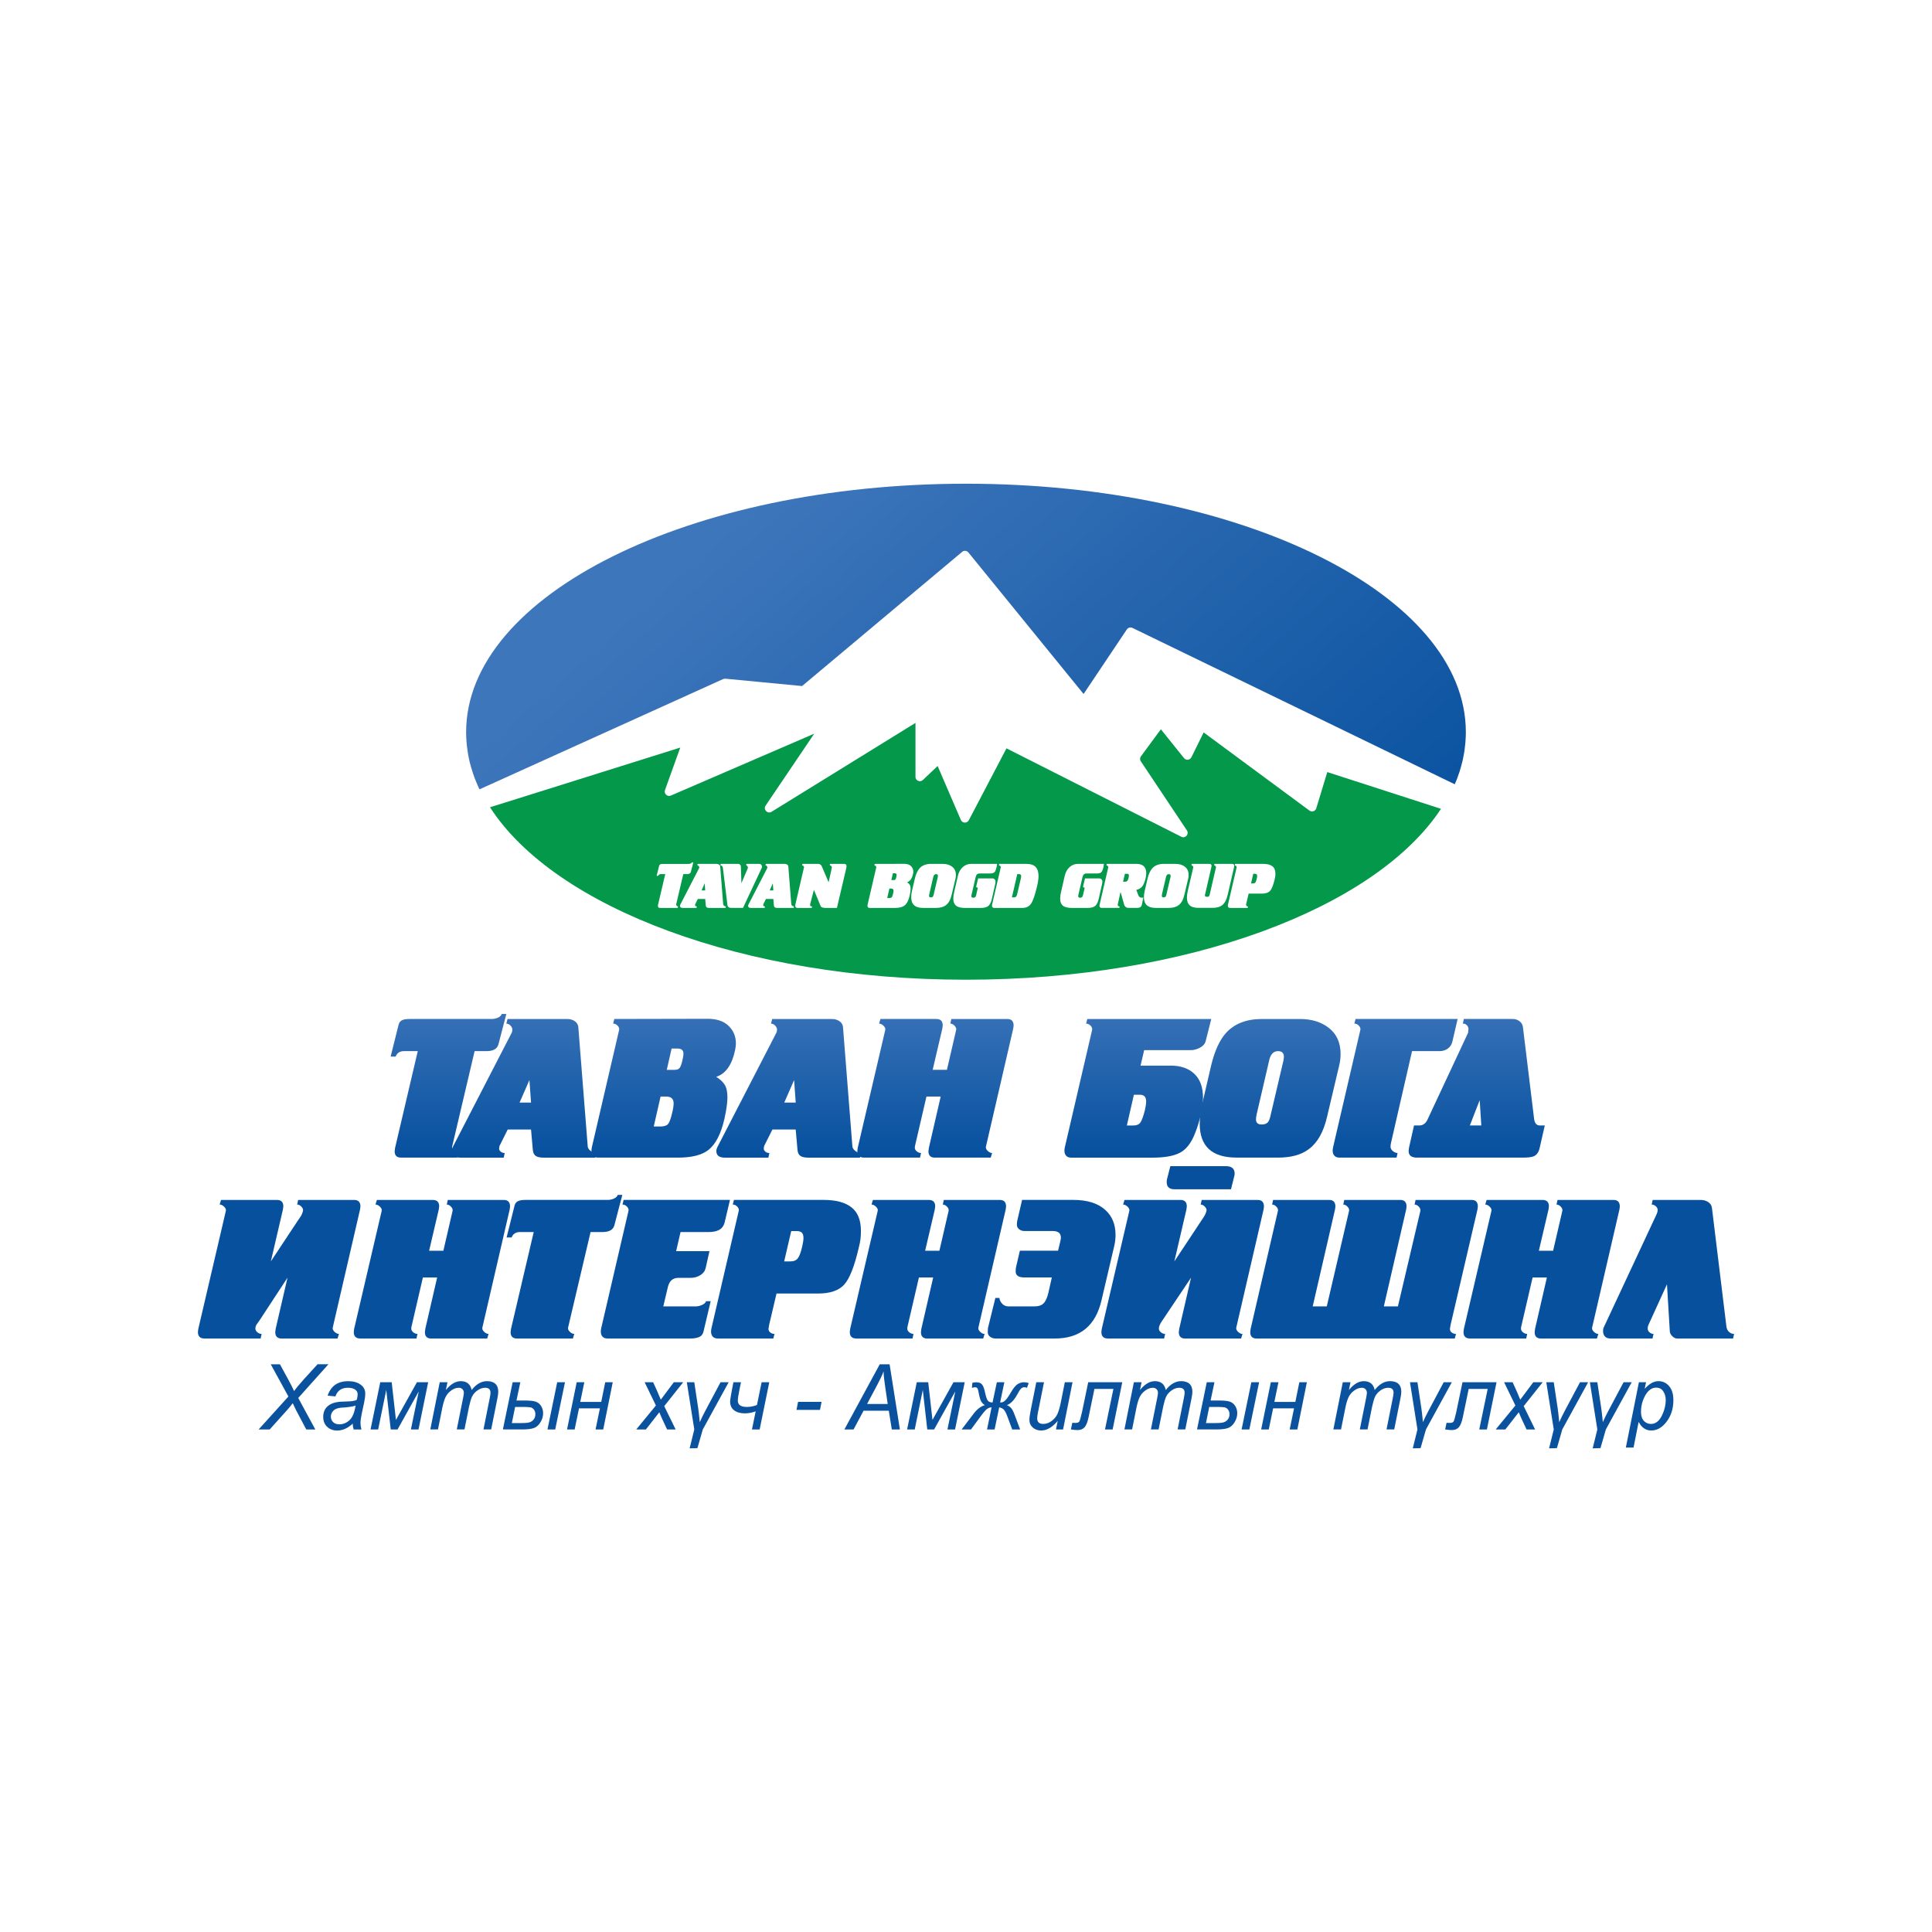 <?xml version="1.0" encoding="utf-8"?>
<!-- Generator: Adobe Illustrator 26.5.0, SVG Export Plug-In . SVG Version: 6.00 Build 0)  -->
<svg version="1.1" id="Layer_1" xmlns="http://www.w3.org/2000/svg" xmlns:xlink="http://www.w3.org/1999/xlink" x="0px" y="0px"
	 viewBox="0 0 1080 1080" style="enable-background:new 0 0 1080 1080;" xml:space="preserve">
<style type="text/css">
	.st0{fill-rule:evenodd;clip-rule:evenodd;}
	.st1{fill:#ED1C24;}
	.st2{fill:#E1251B;}
	.st3{fill-rule:evenodd;clip-rule:evenodd;fill:#16397B;}
	.st4{fill:#EE2745;}
	
		.st5{clip-path:url(#SVGID_00000149379436933235511150000008970993435546744238_);fill:url(#SVGID_00000059296089446108591130000001937202381406675612_);}
	
		.st6{clip-path:url(#SVGID_00000176027204811683542950000008490447417483994791_);fill:url(#SVGID_00000062875699793665863670000015714272813722167734_);}
	
		.st7{clip-path:url(#SVGID_00000056416463126079047660000000730647423672329628_);fill:url(#SVGID_00000099633661283137612960000014181925363836273825_);}
	
		.st8{clip-path:url(#SVGID_00000164488205043243331500000016653799660117206679_);fill:url(#SVGID_00000040556659225704988940000009400769482970823329_);}
	.st9{fill:#424243;}
	
		.st10{clip-path:url(#SVGID_00000018217490020194172310000014281654794317286061_);fill:url(#SVGID_00000132801070143774556060000012280898999280537480_);}
	.st11{fill:#FFFFFF;}
	
		.st12{clip-path:url(#SVGID_00000180333463407176690870000015836394767175608224_);fill:url(#SVGID_00000009554198434259296350000002671604529902268051_);}
	
		.st13{clip-path:url(#SVGID_00000001628194454310336530000000156242824269227660_);fill:url(#SVGID_00000013916019080594618310000014010224749725329034_);}
	
		.st14{clip-path:url(#SVGID_00000008151236508325660570000013313994761429756331_);fill:url(#SVGID_00000178903185048859010020000016190769761958766232_);}
	
		.st15{clip-path:url(#SVGID_00000141448930112318266630000018129393754355863973_);fill:url(#SVGID_00000124883794706827669900000016221006387214061724_);}
	
		.st16{clip-path:url(#SVGID_00000078747638346888077570000008744159353975865248_);fill:url(#SVGID_00000130635920660197058540000009030035426445553295_);}
	
		.st17{clip-path:url(#SVGID_00000145057034204133356310000012706322283798883226_);fill:url(#SVGID_00000039095801411042664710000009512494917733210242_);}
	
		.st18{clip-path:url(#SVGID_00000050655262247932896390000004853161359315139758_);fill:url(#SVGID_00000160181200174354453920000012673245830912563090_);}
	.st19{fill-rule:evenodd;clip-rule:evenodd;fill:#C8202F;}
	.st20{fill-rule:evenodd;clip-rule:evenodd;fill:#FFFFFF;}
	.st21{fill-rule:evenodd;clip-rule:evenodd;fill:#F98238;}
	.st22{filter:url(#Adobe_OpacityMaskFilter);}
	.st23{fill:url(#SVGID_00000183953489710754805520000012464090111268636325_);}
	.st24{mask:url(#SVGID_00000157271821093459701870000000148624246131002016_);fill-rule:evenodd;clip-rule:evenodd;fill:#ED1C24;}
	.st25{fill-rule:evenodd;clip-rule:evenodd;fill:#F5333F;}
	.st26{fill-rule:evenodd;clip-rule:evenodd;fill:#ED1C24;}
	.st27{fill-rule:evenodd;clip-rule:evenodd;fill:#F9A46E;}
	.st28{fill-rule:evenodd;clip-rule:evenodd;fill:#F47B26;}
	.st29{fill-rule:evenodd;clip-rule:evenodd;fill:#EB5433;}
	.st30{fill:#1A3282;}
	.st31{fill-rule:evenodd;clip-rule:evenodd;fill:#1A3282;}
	.st32{fill-rule:evenodd;clip-rule:evenodd;fill:#9D9FA2;}
	.st33{fill-rule:evenodd;clip-rule:evenodd;fill:#000303;}
	.st34{fill:#64003D;}
	.st35{fill:#536270;}
	.st36{fill-rule:evenodd;clip-rule:evenodd;fill:#64003D;}
	.st37{fill-rule:evenodd;clip-rule:evenodd;fill:#536270;}
	.st38{fill-rule:evenodd;clip-rule:evenodd;fill:#1A3382;}
	.st39{fill-rule:evenodd;clip-rule:evenodd;fill:#29387E;}
	.st40{fill-rule:evenodd;clip-rule:evenodd;fill:#F37021;}
	.st41{fill-rule:evenodd;clip-rule:evenodd;fill:#005C32;}
	.st42{fill-rule:evenodd;clip-rule:evenodd;fill:#D2AB67;}
	
		.st43{clip-path:url(#SVGID_00000033326770073557188200000013670947169276723635_);fill:url(#SVGID_00000018222414868707320870000017801112430397087373_);}
	
		.st44{clip-path:url(#SVGID_00000168098139330945357610000003556874369965787530_);fill:url(#SVGID_00000043448999763673174870000012269745152111614603_);}
	
		.st45{clip-path:url(#SVGID_00000024679987751124145100000004722802890948380857_);fill:url(#SVGID_00000112607892219744789690000011055521895346636953_);}
	.st46{fill-rule:evenodd;clip-rule:evenodd;fill:#00AEEF;}
	.st47{fill-rule:evenodd;clip-rule:evenodd;fill:#EC008C;}
	.st48{fill-rule:evenodd;clip-rule:evenodd;fill:#FFF200;}
	.st49{fill:#A7AAAC;}
	.st50{fill-rule:evenodd;clip-rule:evenodd;fill:#5C5B5B;}
	.st51{fill:#9D9D9F;}
	.st52{fill:#F04D23;}
	.st53{fill-rule:evenodd;clip-rule:evenodd;fill:#2E3192;}
	.st54{fill-rule:evenodd;clip-rule:evenodd;fill:#C4312D;}
	.st55{fill:#552715;}
	.st56{fill:#010101;}
	.st57{fill:#E31E2E;}
	.st58{fill:url(#SVGID_00000174597911877802854210000003981521568841463715_);}
	.st59{fill:url(#SVGID_00000158020198995450944930000012458563821831002774_);}
	.st60{clip-path:url(#SVGID_00000147202826632598841370000014363762459180343980_);}
	.st61{clip-path:url(#SVGID_00000159451271939377085070000017550670204460030865_);}
	.st62{clip-path:url(#SVGID_00000044892300362407513690000014047151132141568430_);}
	.st63{clip-path:url(#SVGID_00000042725614073714683830000004132186145348193164_);}
	.st64{clip-path:url(#SVGID_00000054956076607308455590000012275929077345792950_);}
	.st65{clip-path:url(#SVGID_00000076598762595465690220000009410215482165632916_);}
	.st66{clip-path:url(#SVGID_00000100363052350494979360000015447685707061965458_);}
	.st67{clip-path:url(#SVGID_00000112604815964276494420000012936310650722075831_);}
	.st68{clip-path:url(#SVGID_00000106856513105506418110000000692731769646555580_);}
	.st69{clip-path:url(#SVGID_00000048470090657626795710000011355217235279222420_);}
	.st70{clip-path:url(#SVGID_00000170977818357521360400000005059691925140437685_);}
	.st71{fill:#2650A1;}
	.st72{fill:url(#SVGID_00000150096663609621019810000009924425661495723944_);}
	.st73{fill:#FEFEFE;}
	.st74{fill:#FDFDFD;}
	.st75{fill:#FCFCFC;}
	.st76{fill:#FBFBFB;}
	.st77{fill:#FAFAFA;}
	.st78{fill:#F9F9F9;}
	.st79{fill:#F8F8F8;}
	.st80{fill:#F7F7F7;}
	.st81{fill:#F6F6F6;}
	.st82{fill:#F5F5F5;}
	.st83{fill:#F4F4F4;}
	.st84{fill:#F3F3F3;}
	.st85{fill:#F2F2F2;}
	.st86{fill:#F1F1F1;}
	.st87{fill:#F0F0F0;}
	.st88{fill:#EFEFEF;}
	.st89{fill:#EEEEEE;}
	.st90{fill:#EDEDED;}
	.st91{fill:#ECECEC;}
	.st92{fill:#EBEBEB;}
	.st93{fill:#EAEAEA;}
	.st94{fill:#E9E9E9;}
	.st95{fill:#E8E8E8;}
	.st96{fill:#E7E7E7;}
	.st97{fill:#E6E6E6;}
	.st98{fill:#E5E5E5;}
	.st99{fill:#E4E4E4;}
	.st100{fill:#E3E3E3;}
	.st101{fill:#E2E2E2;}
	.st102{fill:#E1E1E1;}
	.st103{fill:#E0E0E0;}
	.st104{fill:#DFDFDF;}
	.st105{fill:#DEDEDE;}
	.st106{fill:#DDDDDD;}
	.st107{fill:#DCDCDC;}
	.st108{fill:#DBDBDB;}
	.st109{fill:#DADADA;}
	.st110{fill:#D9D9D9;}
	.st111{fill:#D92231;}
	.st112{fill:url(#SVGID_00000087377930938010834190000010562808607589756047_);}
	.st113{fill:url(#SVGID_00000131338522527776839300000002050337494016941199_);}
	.st114{opacity:0.8;}
	.st115{fill:url(#SVGID_00000111152216042491664210000010342776552974833287_);}
	.st116{fill:url(#SVGID_00000096774914606582058640000009406519805726094266_);}
	.st117{fill-rule:evenodd;clip-rule:evenodd;fill:#010101;}
	.st118{fill:#80A845;}
	.st119{fill-rule:evenodd;clip-rule:evenodd;fill:#80A845;}
	.st120{fill:url(#SVGID_00000147936368327635317850000016953261772804265621_);}
	.st121{fill-rule:evenodd;clip-rule:evenodd;fill:#04984A;}
	.st122{fill-rule:evenodd;clip-rule:evenodd;fill:url(#SVGID_00000042710783184620304280000010319527546576202372_);}
	.st123{fill:url(#SVGID_00000101788503447892306680000003690851445353847465_);}
	.st124{fill:url(#SVGID_00000002345248445981451390000001845328013127020466_);}
	.st125{fill:url(#SVGID_00000004511881826680378830000006134345022651158149_);}
	.st126{fill:url(#SVGID_00000156564893775953343740000010067401447774831537_);}
	.st127{fill:url(#SVGID_00000035514657462514878540000012199237568319236764_);}
	.st128{fill:url(#SVGID_00000160885535730480891700000000040083813987232436_);}
	.st129{fill:url(#SVGID_00000000216001650715098410000014474917496046730123_);}
	.st130{fill:url(#SVGID_00000002345220148193250240000002423905486481554083_);}
	.st131{fill:url(#SVGID_00000163778481617020185900000014561516031452111494_);}
	.st132{fill:url(#SVGID_00000005244733531367202450000004745939073677489807_);}
	.st133{fill:url(#SVGID_00000150098841335423193350000013327344802870458543_);}
	.st134{fill:url(#SVGID_00000076590878384779752140000007023351492518146984_);}
	.st135{fill:url(#SVGID_00000088847142317481001170000012242111925596097170_);}
	.st136{fill:url(#SVGID_00000083074025361348226670000009006071457526848907_);}
	.st137{fill-rule:evenodd;clip-rule:evenodd;fill:url(#SVGID_00000120549553757432248080000004306440723094140578_);}
	.st138{fill:#0A529D;}
	.st139{fill:url(#SVGID_00000021810293740737183300000006701702942648133284_);}
	.st140{fill:url(#SVGID_00000177460584042380532490000013826981984306131095_);}
	.st141{fill:url(#SVGID_00000069398153110097192160000003870262519965486477_);}
	.st142{fill:url(#SVGID_00000144317694488766564200000011746915189704865200_);}
	.st143{fill:url(#SVGID_00000107559611659481491290000001197438992806405288_);}
	.st144{fill:url(#SVGID_00000142157877645139716670000011211935574311534739_);}
	.st145{fill:url(#SVGID_00000173120259404415809250000001781390352358159037_);}
	.st146{fill:url(#SVGID_00000147222439354930988520000005541196280926577846_);}
	.st147{fill:url(#SVGID_00000060019503843235024150000011749521432704763288_);}
	.st148{fill:url(#SVGID_00000011738029517763429390000003898838380528270253_);}
	.st149{fill:url(#SVGID_00000083775826814876463100000015892537370541754294_);}
	.st150{fill:url(#SVGID_00000036234906819292741030000000018504906703291776_);}
	.st151{fill-rule:evenodd;clip-rule:evenodd;fill:url(#SVGID_00000106115310449139126950000003396794208947278492_);}
	.st152{fill:url(#SVGID_00000070818029818418203170000010809375277389766064_);}
	.st153{fill:url(#SVGID_00000110464117055133921900000008451391279765549733_);}
	.st154{fill:url(#SVGID_00000025400737865297217490000012687990036954044336_);}
	.st155{fill:url(#SVGID_00000111189216803772063230000009711571174986293888_);}
	.st156{fill:url(#SVGID_00000124123275321511666890000000800084147573387143_);}
	.st157{fill:url(#SVGID_00000085232129934131051030000016179263712354976677_);}
	.st158{fill:url(#SVGID_00000162321816909304465470000013031437159964133504_);}
	.st159{fill:url(#SVGID_00000151519359877970018830000000330236800049677441_);}
	.st160{fill:url(#SVGID_00000101801822181398072230000014812995574977924224_);}
	.st161{fill:url(#SVGID_00000173842744041761482870000013571868135470949768_);}
	.st162{fill:url(#SVGID_00000139993901563966033230000000287638001841208758_);}
	.st163{fill:url(#SVGID_00000108272476210650930780000015716668863972301480_);}
	.st164{fill:url(#SVGID_00000114764235634101024840000003935794677711549069_);}
	.st165{fill:url(#SVGID_00000101784600991569028170000013299305902054902197_);}
	.st166{fill:url(#SVGID_00000063604467008598163980000011976101571309671341_);}
	.st167{fill:url(#SVGID_00000115517070034139062670000001444907407889587362_);}
	.st168{fill:url(#SVGID_00000145766554883419615830000012007110469805849017_);}
	.st169{fill-rule:evenodd;clip-rule:evenodd;fill:url(#SVGID_00000136392769445612915650000008842817560375022268_);}
	.st170{fill:url(#SVGID_00000154399273177356654870000008323989152489877178_);}
	.st171{fill:url(#SVGID_00000051366872015048039180000005436514481162028676_);}
	.st172{fill:url(#SVGID_00000057830579932160693520000008861073487984562845_);}
	.st173{fill:url(#SVGID_00000059309721771224962020000012606997243090726024_);}
	.st174{fill:url(#SVGID_00000127766174096979229880000014884161875672813697_);}
	.st175{fill:url(#SVGID_00000099646793934696417680000003822549298920572821_);}
	.st176{fill:url(#SVGID_00000153692816049740407240000015623680817503448244_);}
	.st177{fill:url(#SVGID_00000066493142102912710100000017400434343564875141_);}
	.st178{fill:url(#SVGID_00000007391448798997329910000004377241220701899679_);}
	.st179{fill:url(#SVGID_00000023272749014912079470000007760286108022520244_);}
	.st180{fill:url(#SVGID_00000168083124855158409030000003146816915316021902_);}
	.st181{fill:url(#SVGID_00000065033753798692467920000017391980179677021359_);}
	.st182{fill:url(#SVGID_00000165947516544091433070000018386341878365660329_);}
	.st183{fill:url(#SVGID_00000096041763343859726630000009481476150722916784_);}
	.st184{fill-rule:evenodd;clip-rule:evenodd;fill:url(#SVGID_00000150787164327327149390000011930344601398720922_);}
	.st185{fill:url(#SVGID_00000028318241096443827860000004673661756288787609_);}
	.st186{fill:url(#SVGID_00000147912588969582633950000012202546550258899113_);}
	.st187{fill:url(#SVGID_00000000217178389460107290000015390620503533462451_);}
	.st188{fill:url(#SVGID_00000082346064861061305340000018360510243472054414_);}
	.st189{fill:url(#SVGID_00000071531171106127844560000012745199020831788713_);}
	.st190{fill:url(#SVGID_00000173133028465465429290000007381663061666473145_);}
	.st191{fill:url(#SVGID_00000085252382794120406200000008852813425636498341_);}
	.st192{fill:url(#SVGID_00000045617437148646337060000007153213725089961135_);}
	.st193{fill:url(#SVGID_00000131325843554311449470000016767991658900532879_);}
	.st194{fill:url(#SVGID_00000035530505843376881870000017220166643456750263_);}
	.st195{fill:url(#SVGID_00000145053848561741965870000004520796892909158842_);}
	.st196{fill:url(#SVGID_00000023995615878912248630000002641294163809051308_);}
	.st197{fill:url(#SVGID_00000011726185099477964560000012285553261488447374_);}
	.st198{fill:url(#SVGID_00000043421146859581249980000016075716020885905572_);}
	.st199{fill:url(#SVGID_00000140708241857776963190000004550890506489126798_);}
	.st200{fill:url(#SVGID_00000096026372382628874730000005348466916874886796_);}
	.st201{fill:url(#SVGID_00000142893404330600716530000017579118435918860452_);}
	.st202{fill:url(#SVGID_00000117672286044436416530000000230608317407187333_);}
	.st203{fill:url(#SVGID_00000070808726111342907550000001561233355166024840_);}
	.st204{fill-rule:evenodd;clip-rule:evenodd;fill:url(#SVGID_00000093894345236432762660000014348633749955309729_);}
	.st205{fill:url(#SVGID_00000084527606042248724210000004251395601892592003_);}
	.st206{fill:url(#SVGID_00000164472952815646401610000004571704849793756813_);}
	.st207{fill:url(#SVGID_00000157993917393473089950000016334691033862561190_);}
	.st208{fill:url(#SVGID_00000124843664030361186690000012971066261718683274_);}
	.st209{fill:url(#SVGID_00000162337656148529169060000003188411538931558303_);}
	.st210{fill:url(#SVGID_00000034059018316907679570000017233831604930236302_);}
	.st211{fill:url(#SVGID_00000139981996736868615100000015948652532588202156_);}
	.st212{fill:url(#SVGID_00000159461313154240506770000000561417594002897311_);}
	.st213{fill:url(#SVGID_00000129201103954332795110000003632041214158365605_);}
	.st214{fill:url(#SVGID_00000103971592841911448870000005663738365077748871_);}
	.st215{fill:url(#SVGID_00000004528514606763950690000011902607135464631694_);}
	.st216{fill:url(#SVGID_00000148635609061653455850000003479422074541598890_);}
	.st217{fill:url(#SVGID_00000155143877472891026510000007921608376020005816_);}
	.st218{fill:url(#SVGID_00000031924034783062614970000010898940609735257748_);}
	.st219{fill:url(#SVGID_00000059991717337813374720000012585127913906899885_);}
	.st220{fill:url(#SVGID_00000018238314382067660360000011134297984094086028_);}
	.st221{fill-rule:evenodd;clip-rule:evenodd;fill:url(#SVGID_00000082345158702523465970000010928399328172670354_);}
	.st222{fill:url(#SVGID_00000174566953698672023500000003689341826638080696_);}
	.st223{fill:url(#SVGID_00000092433603269298893780000006801538241677670064_);}
	.st224{fill:url(#SVGID_00000161610933387149103800000014068116310389683866_);}
	.st225{fill:url(#SVGID_00000026867325093304406860000002776961062066042544_);}
	.st226{fill:url(#SVGID_00000040555910772626764310000008006343630223588253_);}
	.st227{fill:url(#SVGID_00000013186521788703553390000011364902226111730109_);}
	.st228{fill:url(#SVGID_00000085964651038815246450000010156527805352526476_);}
	.st229{fill:url(#SVGID_00000011728964448983111340000010540545574259034027_);}
	.st230{fill:url(#SVGID_00000128482341252097636300000018304289529270158489_);}
	.st231{fill:url(#SVGID_00000145052648802770406340000002971442806449765017_);}
	.st232{fill:url(#SVGID_00000150823912250110465430000002931942202210060676_);}
	.st233{fill:url(#SVGID_00000003820845661770682180000008694278616846552226_);}
	.st234{fill:url(#SVGID_00000026159775465774689180000005124717330646246812_);}
	.st235{fill:url(#SVGID_00000108279712786449273930000000564398657114857122_);}
	.st236{fill:url(#SVGID_00000039813776831586326670000018374209084537298844_);}
	.st237{fill-rule:evenodd;clip-rule:evenodd;fill:url(#SVGID_00000081639847759818981000000009613001343364491656_);}
	.st238{fill:url(#SVGID_00000014603514337543742400000010571939130785263252_);}
	.st239{fill:url(#SVGID_00000176019247810299690360000017162584013338249608_);}
	.st240{fill:url(#SVGID_00000089575592577369538940000011739397159423342495_);}
	.st241{fill:url(#SVGID_00000060032036726783406880000006898353019018197428_);}
	.st242{fill:url(#SVGID_00000146476593785406066380000001171813626011249025_);}
	.st243{fill:url(#SVGID_00000179611953368402491950000013308218546044889231_);}
	.st244{fill:url(#SVGID_00000001665199304162559410000001873135185251036329_);}
	.st245{fill:url(#SVGID_00000180360625319553087510000013336948633647138236_);}
	.st246{fill:url(#SVGID_00000067234882380671846330000009024881773314517921_);}
	.st247{fill:url(#SVGID_00000048495061645594322330000005235153688847406234_);}
	.st248{fill:url(#SVGID_00000053528259783524008060000001843429344748200084_);}
	.st249{fill:url(#SVGID_00000110449405527192095540000004868795477450242706_);}
	.st250{fill:url(#SVGID_00000124871262459380941270000008217757338281114018_);}
	.st251{fill:url(#SVGID_00000044861667280610952960000013060857224789758342_);}
	.st252{fill:url(#SVGID_00000141444184089858879240000011576733044663775673_);}
	.st253{fill-rule:evenodd;clip-rule:evenodd;fill:url(#SVGID_00000116200642134787773670000011678820786378725306_);}
	.st254{fill:url(#SVGID_00000092445030498813636010000018396199425292822153_);}
	.st255{fill:url(#SVGID_00000018228866216380000670000011986932484757689752_);}
	.st256{fill:url(#SVGID_00000050645251437863444320000005841932114201186227_);}
	.st257{fill:url(#SVGID_00000047034808677521528090000017478421559262031006_);}
	.st258{fill:url(#SVGID_00000055674053444201609120000015061235063288090511_);}
	.st259{fill:url(#SVGID_00000016071334547005789230000014806405068142390436_);}
	.st260{fill:url(#SVGID_00000108278452991002823320000003912560159253365919_);}
	.st261{fill:url(#SVGID_00000047019414411894707840000012545964741873880469_);}
	.st262{fill:url(#SVGID_00000006694830435838502960000003840642935175988358_);}
	.st263{fill:url(#SVGID_00000029021361154381115240000018110644624889826720_);}
	.st264{fill:url(#SVGID_00000168833670725030547330000013209257615668777112_);}
	.st265{fill:url(#SVGID_00000107555903996774171410000015959215314162386306_);}
	.st266{fill:url(#SVGID_00000137819108656109014360000004022979512576267428_);}
	.st267{fill:url(#SVGID_00000177485301487512456440000010234411336705418130_);}
	.st268{fill:url(#SVGID_00000097459088021476041730000012854869581298772877_);}
	.st269{fill-rule:evenodd;clip-rule:evenodd;fill:url(#SVGID_00000120527757689872670760000015562753030492571572_);}
	.st270{fill:url(#SVGID_00000132047762774037484630000017550731371403452088_);}
	.st271{fill:url(#SVGID_00000003812902100714596490000005695873756363603605_);}
	.st272{fill:url(#SVGID_00000080900934785155746650000016759509963126443447_);}
	.st273{fill:url(#SVGID_00000109714018460444121960000003888764010831951506_);}
	.st274{fill:url(#SVGID_00000009566706989305338170000018066059674037139897_);}
	.st275{fill:url(#SVGID_00000046316628475179449340000015046199662926474377_);}
	.st276{fill:url(#SVGID_00000151529335905563599330000009422592756126645922_);}
	.st277{fill:url(#SVGID_00000174604422424902190190000003426672055999763847_);}
	.st278{fill:url(#SVGID_00000151509917010289298670000008092631898116971692_);}
	.st279{fill:url(#SVGID_00000034088208959838610080000006500567767984761990_);}
	.st280{fill:url(#SVGID_00000092433044478567353500000011007414217756695462_);}
	.st281{fill:url(#SVGID_00000152261086542962474540000003107763787860185764_);}
	.st282{fill:url(#SVGID_00000160184575328380565560000000743006156195364243_);}
	.st283{fill:url(#SVGID_00000172439080202437520500000005900830911032159116_);}
	.st284{fill:url(#SVGID_00000005986582749101110700000009338114580812120968_);}
	.st285{fill-rule:evenodd;clip-rule:evenodd;fill:url(#SVGID_00000098220579181566719270000006977141268024585652_);}
	.st286{fill:url(#SVGID_00000168811995241249831050000013952860633256352932_);}
	.st287{fill:url(#SVGID_00000147192085813850432250000017190393860009471678_);}
	.st288{fill:url(#SVGID_00000091706267480990744700000016587694642795934136_);}
	.st289{fill:url(#SVGID_00000060720073080949729650000015063118361197836678_);}
	.st290{fill:url(#SVGID_00000120519276557891464540000002040770966503910809_);}
	.st291{fill:url(#SVGID_00000098195189448388736390000017462413742327557055_);}
	.st292{fill:url(#SVGID_00000072259128893979502720000017969130221789887916_);}
	.st293{fill:url(#SVGID_00000118358571540252576980000015774140007697323162_);}
	.st294{fill:url(#SVGID_00000023988746239514131610000004936476822441104028_);}
	.st295{fill:url(#SVGID_00000154416538048157215530000011760965838373191069_);}
	.st296{fill:url(#SVGID_00000016064910319583430640000015507971900641859484_);}
	.st297{fill:url(#SVGID_00000110445227581614495510000009707543298578298243_);}
	.st298{fill:url(#SVGID_00000084509422408118419860000015852390518747233194_);}
	.st299{fill:url(#SVGID_00000065764942877408835070000008142295077870616212_);}
	.st300{fill:url(#SVGID_00000179610255718963773520000016144690703532828319_);}
	.st301{fill:url(#SVGID_00000110430265290810837340000000922458818013742263_);}
	.st302{fill:url(#SVGID_00000012473220143754236210000002601912200671871420_);}
	.st303{fill:url(#SVGID_00000181770444421378193890000000775191953270923957_);}
	.st304{fill-rule:evenodd;clip-rule:evenodd;fill:url(#SVGID_00000168811824245007746990000007783313050462445230_);}
	.st305{fill:url(#SVGID_00000118397336878251789210000008121714676962609288_);}
	.st306{fill:url(#SVGID_00000081641052490885879930000006260412071068489911_);}
	.st307{fill:url(#SVGID_00000015332820188703994320000015042423816619294124_);}
	.st308{fill:url(#SVGID_00000160182627659798272950000005736571172695277224_);}
	.st309{fill:url(#SVGID_00000101818245182121723390000003333836366751641246_);}
	.st310{fill:url(#SVGID_00000127033482820768153700000004418348911873480096_);}
	.st311{fill:url(#SVGID_00000008856779620087941930000007544048338356966787_);}
	.st312{fill:url(#SVGID_00000116939984330988052560000015062626369231721863_);}
	.st313{fill:url(#SVGID_00000044875463529666555610000005166587637138148244_);}
	.st314{fill:url(#SVGID_00000085245789787970076770000009171954818481365397_);}
	.st315{fill:url(#SVGID_00000138565983278523870700000013864530333626243247_);}
	.st316{fill:url(#SVGID_00000161607401214315352010000004885457830284949689_);}
	.st317{fill:url(#SVGID_00000058583515756896326800000004135718496575126700_);}
	.st318{fill:url(#SVGID_00000112597893584546468530000004213526800374023815_);}
	.st319{fill:url(#SVGID_00000155830292641532553450000016025588856173904259_);}
	.st320{fill:url(#SVGID_00000160156204318635707580000001710461994658726809_);}
	.st321{fill:url(#SVGID_00000152264157421702860660000001383480567816866959_);}
	.st322{fill:url(#SVGID_00000103260368801694988120000008369761053062019736_);}
	.st323{fill:url(#SVGID_00000027575879042936033460000003548879738859050162_);}
	.st324{fill:url(#SVGID_00000109031637372453669600000009522303888098285721_);}
	.st325{fill-rule:evenodd;clip-rule:evenodd;fill:url(#SVGID_00000120524677740995651440000013147464967848060311_);}
	.st326{fill:url(#SVGID_00000050623535189502287620000009142336298419784584_);}
	.st327{fill:url(#SVGID_00000022538128116816221950000006793012077434342805_);}
	.st328{fill:url(#SVGID_00000083073976744913623070000005763967790456592297_);}
	.st329{fill:url(#SVGID_00000020373417860298721630000000108173389145283750_);}
	.st330{fill:url(#SVGID_00000131341321658874900950000016927231604719689110_);}
	.st331{fill:url(#SVGID_00000019659796889232641860000002168071755905276813_);}
	.st332{fill:url(#SVGID_00000163756841403465228210000004664829796970655382_);}
	.st333{fill:url(#SVGID_00000174572894507654070600000017067883270358245555_);}
	.st334{fill:url(#SVGID_00000038390561773092863500000014450950573656304294_);}
	.st335{fill:url(#SVGID_00000008140470424637329570000004325363354325305756_);}
	.st336{fill:url(#SVGID_00000172415522773404184570000009829069503525137593_);}
	.st337{fill:url(#SVGID_00000162337944284098420110000003464210410201568696_);}
	.st338{fill:url(#SVGID_00000166642157097001065740000009530990542545943427_);}
	.st339{fill:url(#SVGID_00000054959506652566714100000004523593966928750470_);}
	.st340{fill:url(#SVGID_00000131341538760737402030000013487099516508834950_);}
	.st341{fill:url(#SVGID_00000110464310580842528690000017163655872167374484_);}
	.st342{fill-rule:evenodd;clip-rule:evenodd;fill:url(#SVGID_00000005239985779936155710000005753357575787661219_);}
	.st343{fill:url(#SVGID_00000033359563396508831010000009358290999309337267_);}
	.st344{fill:url(#SVGID_00000084492951681709338470000004705740116836935097_);}
	.st345{fill:url(#SVGID_00000103248270486016256900000008129831444208851869_);}
	.st346{fill:url(#SVGID_00000013911543871354631440000016488339928955989409_);}
	.st347{fill:url(#SVGID_00000176018784066748435160000015192033962718430100_);}
	.st348{fill:url(#SVGID_00000176042353357292292040000003425304253283363986_);}
	.st349{fill:url(#SVGID_00000103234376617879171140000002065818814094806179_);}
	.st350{fill:url(#SVGID_00000083087220481207269180000014142552959822011784_);}
	.st351{fill:url(#SVGID_00000164507721177981746210000003749050481993245826_);}
	.st352{fill:url(#SVGID_00000012463409205213289210000016824674042632518846_);}
	.st353{fill:url(#SVGID_00000000914351856348221170000015221934737075171968_);}
	.st354{fill:url(#SVGID_00000060718704392112287990000000332524063092922028_);}
	.st355{fill:url(#SVGID_00000001648956866314212830000005377980373321025674_);}
	.st356{fill:url(#SVGID_00000078738933000101828100000017739695139323305653_);}
	.st357{fill:url(#SVGID_00000157310462651984084510000014041127863576069013_);}
	.st358{fill:url(#SVGID_00000015334682761995854770000013933193874228607930_);}
	.st359{fill:url(#SVGID_00000152258123517847667710000002715909483102876062_);}
	.st360{fill:url(#SVGID_00000170276156773120599770000004070792548114494346_);}
	.st361{fill:url(#SVGID_00000151540155858039234040000016671226072392476070_);}
	.st362{fill:url(#SVGID_00000036232733616146158880000007407279007550580637_);}
	.st363{fill:#C1282D;}
	.st364{fill-rule:evenodd;clip-rule:evenodd;fill:url(#SVGID_00000150062906344325088820000017005713953858576824_);}
	.st365{fill:url(#SVGID_00000104668173347027645050000003196953452847086270_);}
	.st366{fill:url(#SVGID_00000022535151269483364030000014898816782427281078_);}
	.st367{fill:url(#SVGID_00000115497485713417884700000001615134639928007555_);}
	.st368{fill:url(#SVGID_00000123433162412017685320000018369768239331816883_);}
	.st369{fill:url(#SVGID_00000124852431625754137450000013347638373558866587_);}
	.st370{fill:url(#SVGID_00000155840853507195453460000014143901537202286757_);}
	.st371{fill:url(#SVGID_00000103945105349542247040000017028629175659268772_);}
	.st372{fill:url(#SVGID_00000080205858961470963330000015466103269406341286_);}
	.st373{fill:url(#SVGID_00000146495041634987137840000018310846847352608131_);}
	.st374{fill:url(#SVGID_00000109735502083216844360000013745467348223872932_);}
	.st375{fill:url(#SVGID_00000109737316521143477250000001195958838931365309_);}
	.st376{fill:url(#SVGID_00000065068035994732228820000002571690180358063282_);}
	.st377{fill:url(#SVGID_00000097477452540078042860000009688845968896009897_);}
	.st378{fill:url(#SVGID_00000026873093183111454230000002259681225717167269_);}
	.st379{fill:url(#SVGID_00000030451595560411402630000007807920968714455995_);}
	.st380{fill:url(#SVGID_00000046328992586796946560000012878931039348960647_);}
	.st381{fill-rule:evenodd;clip-rule:evenodd;fill:url(#SVGID_00000044149494943392081630000006551848835364732082_);}
	.st382{fill:url(#SVGID_00000071541549794729088350000003737979565021690758_);}
	.st383{fill:url(#SVGID_00000008142055086052516820000013164235798843035531_);}
	.st384{fill:url(#SVGID_00000125584339527286708840000004229404076929305505_);}
	.st385{fill:url(#SVGID_00000178921327734954662290000005546984951537712264_);}
	.st386{fill:url(#SVGID_00000016766932419411115060000016156717160688624527_);}
	.st387{fill:url(#SVGID_00000005230978183000949520000017979921472883503539_);}
	.st388{fill:url(#SVGID_00000154395301175707534220000003873623927400667810_);}
	.st389{fill:url(#SVGID_00000117661085082080901100000015640630634846993087_);}
	.st390{fill:url(#SVGID_00000025405738149745433500000015453147777313387673_);}
	.st391{fill:url(#SVGID_00000093163565502305734850000016492397001395019660_);}
	.st392{fill:url(#SVGID_00000001649322198696390900000014940205615709768106_);}
	.st393{fill:url(#SVGID_00000129910526968127766640000005192102316156529341_);}
	.st394{fill:url(#SVGID_00000016791603057854296160000005929304751575523970_);}
	.st395{fill:url(#SVGID_00000123434355629474636190000004217555598842902186_);}
	.st396{fill:url(#SVGID_00000091006085272079319430000003595216555446554761_);}
	.st397{fill:url(#SVGID_00000099637413850342122950000005777775708253521552_);}
	.st398{fill:url(#SVGID_00000135651985840803376930000011101139652796374689_);}
	.st399{fill:url(#SVGID_00000101810900107420716750000008680373130404850106_);}
	.st400{fill:url(#SVGID_00000047751669318393702600000002096941855030766216_);}
	.st401{fill:url(#SVGID_00000116204617346396173650000001080550761646627722_);}
</style>
<g>
	<g>
		<ellipse class="st11" cx="540" cy="409.02" rx="279.42" ry="138.65"/>
		<path class="st121" d="M805.49,452.2c-36.61,55.45-141.61,95.47-265.49,95.47c-124.56,0-230.03-40.45-266.09-96.41l2.73-0.85
			l12.86-4.02l90.77-28.49l-8.54,23.75c-0.73,2.01,1.32,3.93,3.29,3.08l80.14-34.6l-27.17,40.2c-1.5,2.18,1.07,4.87,3.33,3.46
			l80.44-49.68v30.16c0,2.14,2.56,3.25,4.14,1.75l8.24-7.82l12.99,30.16c0.81,1.88,3.46,2.01,4.44,0.17l21.06-40.2l97.74,49.42
			c2.22,1.15,4.53-1.45,3.12-3.55l-25.76-38.62c-0.6-0.85-0.56-2.01,0.09-2.82l11.11-15.08l12.94,16.1
			c1.15,1.41,3.33,1.15,4.14-0.47l6.84-13.88l59.16,43.7c1.37,0.98,3.33,0.34,3.8-1.28l6.15-20.25l63.31,20.46
			c0.04,0,0.09,0.04,0.09,0.04C805.4,452.15,805.45,452.15,805.49,452.2z"/>
		
			<linearGradient id="SVGID_00000021078814842115761420000003457977853214536853_" gradientUnits="userSpaceOnUse" x1="425.271" y1="275.429" x2="700.673" y2="590.018">
			<stop  offset="0" style="stop-color:#3E76BB"/>
			<stop  offset="1" style="stop-color:#06509E"/>
		</linearGradient>
		<path style="fill-rule:evenodd;clip-rule:evenodd;fill:url(#SVGID_00000021078814842115761420000003457977853214536853_);" d="
			M819.42,409.25c0,1.32-0.04,2.61-0.13,3.89c-0.04,1.11-0.13,2.18-0.26,3.25c-0.09,0.98-0.21,1.96-0.34,2.95
			c-0.09,0.68-0.21,1.37-0.34,2.05c-0.38,2.39-0.94,4.78-1.62,7.13c-0.21,0.85-0.47,1.71-0.73,2.52c-0.09,0.3-0.17,0.6-0.3,0.9
			c-0.34,1.07-0.73,2.14-1.11,3.16c-0.3,0.81-0.64,1.67-1.03,2.48c-0.09,0.26-0.21,0.56-0.34,0.81l-0.13-0.04l-0.09-0.04
			l-179.97-87.31c-1.11-0.51-2.43-0.17-3.12,0.85l-24.18,36.1l-64.42-79.16c-0.9-1.03-2.43-1.2-3.46-0.3l-89.49,75.01l-42.42-4.06
			c-0.68-0.09-1.37,0-2.01,0.3c-11.66,5.25-129.18,58.48-135.88,61.51c-0.3-0.56-0.56-1.07-0.77-1.62
			c-0.34-0.77-0.68-1.58-1.03-2.39c-0.68-1.62-1.32-3.29-1.84-4.91c-0.34-0.98-0.64-1.92-0.9-2.9c-0.98-3.16-1.67-6.36-2.14-9.61
			c-0.34-2.14-0.56-4.31-0.68-6.49c-0.09-1.32-0.13-2.69-0.13-4.06c0-76.68,125.08-138.87,279.42-138.87
			C694.34,270.37,819.42,332.57,819.42,409.25z"/>
		<g>
			<path class="st11" d="M384.98,482.93c0.38,0,0.75-0.08,1.11-0.23c0.36-0.15,0.58-0.37,0.68-0.66h0.82l-1.43,5.45
				c-0.24,0.76-0.94,1.14-2.1,1.14h-2.1l-3.99,16.97c-0.05,0.24,0.06,0.48,0.32,0.73c0.26,0.25,0.52,0.38,0.78,0.38l-0.25,0.82
				h-9.91c-0.76,0-1.14-0.38-1.14-1.14c0-0.1,0.02-0.29,0.07-0.57l4.03-17.19h-2.46c-0.38,0-0.69,0.09-0.94,0.27
				c-0.25,0.18-0.42,0.41-0.52,0.7h-0.89l1.43-5.7c0.09-0.33,0.28-0.58,0.57-0.73c0.29-0.15,0.74-0.23,1.36-0.23H384.98z"/>
			<path class="st11" d="M396.43,507.53c-0.62,0-1.08-0.1-1.37-0.3c-0.3-0.2-0.47-0.55-0.52-1.05l-0.32-3.64h-4.14l-1.46,2.92
				c-0.02,0.07-0.04,0.13-0.04,0.18s-0.01,0.14-0.04,0.29c0,0.21,0.1,0.4,0.3,0.55c0.2,0.15,0.43,0.23,0.7,0.23l-0.18,0.82h-7.74
				c-1,0-1.5-0.39-1.5-1.18c0-0.21,0.06-0.44,0.18-0.68l10.48-20.32c0.07-0.14,0.11-0.32,0.11-0.54c0-0.26-0.11-0.5-0.34-0.73
				c-0.23-0.23-0.47-0.34-0.73-0.34l0.21-0.82h10.63c0.55,0,1.01,0.15,1.39,0.45c0.38,0.3,0.57,0.72,0.57,1.27l1.64,20.82
				c0,0.31,0.17,0.59,0.5,0.86c0.33,0.26,0.68,0.39,1.03,0.39l-0.18,0.82H396.43z M392.19,497.76h2.03l-0.29-3.99L392.19,497.76z"/>
			<path class="st11" d="M404.1,485.14c-0.05-0.43-0.21-0.77-0.48-1.02c-0.27-0.25-0.58-0.38-0.91-0.38l0.18-0.82h9.95
				c0.31,0,0.6,0.15,0.89,0.47c0.29,0.31,0.43,0.64,0.43,1l0.29,9.34l3.49-8.17l0.14-0.57c0-0.29-0.1-0.57-0.3-0.84
				c-0.2-0.27-0.43-0.41-0.69-0.41l0.18-0.82h7.24c0.43,0,0.78,0.16,1.05,0.48c0.27,0.32,0.41,0.66,0.41,1.02l-0.14,0.71
				l-10.48,22.39h-6.67c-0.55,0-1-0.12-1.36-0.36c-0.36-0.24-0.57-0.56-0.64-0.96L404.1,485.14z"/>
			<path class="st11" d="M434.51,507.53c-0.62,0-1.08-0.1-1.37-0.3c-0.3-0.2-0.47-0.55-0.52-1.05l-0.32-3.64h-4.14l-1.46,2.92
				c-0.02,0.07-0.04,0.13-0.04,0.18s-0.01,0.14-0.04,0.29c0,0.21,0.1,0.4,0.3,0.55c0.2,0.15,0.43,0.23,0.7,0.23l-0.18,0.82h-7.74
				c-1,0-1.5-0.39-1.5-1.18c0-0.21,0.06-0.44,0.18-0.68l10.48-20.32c0.07-0.14,0.11-0.32,0.11-0.54c0-0.26-0.11-0.5-0.34-0.73
				c-0.23-0.23-0.47-0.34-0.73-0.34l0.21-0.82h10.63c0.55,0,1.01,0.15,1.39,0.45c0.38,0.3,0.57,0.72,0.57,1.27l1.64,20.82
				c0,0.31,0.17,0.59,0.5,0.86c0.33,0.26,0.68,0.39,1.03,0.39l-0.18,0.82H434.51z M430.27,497.76h2.03l-0.29-3.99L430.27,497.76z"/>
			<path class="st11" d="M467.85,507.53h-6.49c-0.71,0-1.31-0.1-1.8-0.29c-0.49-0.19-0.8-0.53-0.94-1.03l-3.64-8.81l-2.07,7.95
				l-0.07,0.61c0,0.24,0.1,0.42,0.3,0.55c0.2,0.13,0.47,0.2,0.8,0.2l-0.18,0.82h-8.02c-0.4,0-0.71-0.11-0.91-0.34
				c-0.2-0.23-0.3-0.53-0.3-0.91c0-0.14,0.02-0.33,0.07-0.57l4.85-20.86c0.05-0.26-0.05-0.51-0.29-0.75s-0.5-0.36-0.78-0.36
				l0.21-0.82h9.06c0.29,0,0.61,0.14,0.98,0.41c0.37,0.27,0.61,0.57,0.73,0.87l3.85,8.98l1.71-7.7c0.05-0.14,0.07-0.37,0.07-0.68
				c0-0.28-0.12-0.53-0.36-0.75c-0.24-0.21-0.5-0.32-0.78-0.32l0.21-0.82h7.99c0.38,0,0.67,0.13,0.87,0.39
				c0.2,0.26,0.3,0.56,0.3,0.89l-0.11,0.96L467.85,507.53z"/>
			<path class="st11" d="M505.55,482.89c1.59,0,2.82,0.42,3.69,1.25c0.87,0.83,1.3,1.88,1.3,3.14c0,0.19-0.02,0.4-0.05,0.64
				c-0.04,0.24-0.06,0.42-0.09,0.54c-0.55,2.61-1.66,4.19-3.35,4.74c0.69,0.43,1.2,0.9,1.51,1.41c0.32,0.51,0.48,1.26,0.48,2.26
				c0,0.9-0.18,2.16-0.53,3.78c-0.62,2.69-1.57,4.53-2.85,5.53c-1.16,0.9-2.96,1.36-5.38,1.36h-14.15c-0.4,0-0.71-0.11-0.91-0.34
				c-0.2-0.23-0.3-0.53-0.3-0.91c0-0.14,0.02-0.33,0.07-0.57l4.85-20.86c0.05-0.26-0.05-0.51-0.29-0.75
				c-0.24-0.24-0.5-0.36-0.78-0.36l0.21-0.82L505.55,482.89z M497.17,502c0.64,0,1.09-0.15,1.34-0.44c0.25-0.3,0.49-0.97,0.73-2.01
				c0.17-0.67,0.25-1.21,0.25-1.64c0-0.81-0.44-1.21-1.32-1.21h-1l-1.21,5.31H497.17z M499.7,491.95c0.4,0,0.69-0.11,0.86-0.34
				c0.17-0.23,0.32-0.64,0.46-1.23c0.14-0.59,0.21-1.02,0.21-1.28c0-0.62-0.35-0.93-1.03-0.93h-1.07l-0.86,3.78H499.7z"/>
			<path class="st11" d="M527.16,482.93c2.09,0,3.81,0.54,5.17,1.62c1.36,1.08,2.03,2.61,2.03,4.58c0,0.71-0.08,1.4-0.25,2.07
				l-2.14,9.06c-0.62,2.69-1.69,4.6-3.21,5.74c-1.33,1.02-3.16,1.53-5.49,1.53h-7.31c-2.23,0-3.89-0.5-4.97-1.51
				c-1.08-1.01-1.62-2.5-1.62-4.48c0-1.16,0.15-2.38,0.46-3.64l1.57-6.74c0.62-2.59,1.51-4.53,2.67-5.81
				c1.5-1.62,3.6-2.43,6.31-2.43H527.16z M519.46,499.9c-0.07,0.33-0.11,0.62-0.11,0.86c0,0.59,0.33,0.89,1,0.89
				c0.45,0,0.79-0.1,1.02-0.3s0.4-0.56,0.52-1.09l2.35-10.02c0.05-0.29,0.07-0.48,0.07-0.57c0-0.69-0.34-1.03-1.03-1.03
				c-0.76,0-1.27,0.48-1.53,1.43L519.46,499.9z"/>
			<path class="st11" d="M546.49,496.87l0.07-0.46c0-0.21-0.14-0.32-0.43-0.32c-0.28,0-0.43-0.12-0.43-0.36l0.07-0.46l1.03-4.24
				h7.88c0.57,0,1.02,0.17,1.34,0.52c0.32,0.35,0.48,0.73,0.48,1.16c0,0.55-0.05,1-0.14,1.36l-1.89,8.38
				c-0.43,1.9-1.08,3.23-1.96,3.98c-0.88,0.75-2.35,1.12-4.42,1.12h-8.63c-2.4,0-4.12-0.46-5.17-1.39c-0.93-0.83-1.39-2.1-1.39-3.81
				c0-1.09,0.19-2.42,0.57-3.99l1.96-8.59c0.5-2.23,1.46-3.96,2.89-5.17c1.31-1.12,2.81-1.68,4.49-1.68h14.58
				c-0.07,0.71-0.2,1.44-0.39,2.18s-0.4,1.34-0.62,1.82c-0.23,0.48-0.57,0.82-1.03,1.03c-0.46,0.21-0.99,0.32-1.59,0.32h-6.02
				c-0.67,0-1.18,0.16-1.55,0.48c-0.37,0.32-0.64,0.85-0.8,1.59l-2.32,9.98c-0.05,0.33-0.07,0.55-0.07,0.64
				c0,0.59,0.37,0.89,1.11,0.89c0.83,0,1.34-0.44,1.53-1.32L546.49,496.87z"/>
			<path class="st11" d="M573.84,482.93c2.4,0,4.15,0.62,5.24,1.85c0.97,1.12,1.46,2.76,1.46,4.92c0,0.83-0.08,1.76-0.23,2.8
				c-0.15,1.03-0.38,2.12-0.66,3.26c-1.12,4.73-2.22,7.87-3.3,9.43c-1.08,1.56-2.66,2.34-4.72,2.34h-15.9
				c-0.4,0-0.71-0.11-0.91-0.34c-0.2-0.23-0.3-0.53-0.3-0.91c0-0.14,0.03-0.33,0.07-0.57l4.85-20.86c0.05-0.26-0.05-0.51-0.28-0.75
				s-0.5-0.36-0.78-0.36l0.21-0.82H573.84z M566.85,501.65c0.5,0,0.88-0.14,1.14-0.43c0.26-0.28,0.48-0.77,0.64-1.46l2.07-8.88
				c0.1-0.4,0.14-0.78,0.14-1.14c0-0.74-0.43-1.11-1.28-1.11h-0.89l-3.03,13.02H566.85z"/>
			<path class="st11" d="M606.22,496.87l0.07-0.46c0-0.21-0.14-0.32-0.43-0.32c-0.28,0-0.43-0.12-0.43-0.36l0.07-0.46l1.03-4.24
				h7.88c0.57,0,1.02,0.17,1.34,0.52c0.32,0.35,0.48,0.73,0.48,1.16c0,0.55-0.05,1-0.14,1.36l-1.89,8.38
				c-0.43,1.9-1.08,3.23-1.96,3.98c-0.88,0.75-2.35,1.12-4.42,1.12h-8.63c-2.4,0-4.12-0.46-5.17-1.39c-0.93-0.83-1.39-2.1-1.39-3.81
				c0-1.09,0.19-2.42,0.57-3.99l1.96-8.59c0.5-2.23,1.46-3.96,2.89-5.17c1.31-1.12,2.81-1.68,4.49-1.68h14.58
				c-0.07,0.71-0.2,1.44-0.39,2.18s-0.4,1.34-0.62,1.82c-0.23,0.48-0.57,0.82-1.03,1.03c-0.46,0.21-0.99,0.32-1.59,0.32h-6.02
				c-0.67,0-1.18,0.16-1.55,0.48c-0.37,0.32-0.64,0.85-0.8,1.59l-2.32,9.98c-0.05,0.33-0.07,0.55-0.07,0.64
				c0,0.59,0.37,0.89,1.11,0.89c0.83,0,1.34-0.44,1.53-1.32L606.22,496.87z"/>
			<path class="st11" d="M636.46,500.75c0.17,0.29,0.39,0.53,0.68,0.73c0.28,0.2,0.6,0.3,0.96,0.3h1.03l-0.86,4.07
				c-0.24,1.12-1.1,1.67-2.57,1.67h-4.78c-0.62,0-1.15-0.16-1.6-0.48c-0.45-0.32-0.74-0.72-0.86-1.19l-2.07-7.28l-1.53,6.95
				l-0.04,0.36c0,0.24,0.1,0.43,0.3,0.59c0.2,0.15,0.46,0.23,0.77,0.23l-0.18,0.82h-9.88c-0.4,0-0.71-0.11-0.91-0.34
				c-0.2-0.23-0.3-0.53-0.3-0.91c0-0.14,0.03-0.33,0.07-0.57l4.85-20.86c0.05-0.26-0.05-0.51-0.28-0.75s-0.5-0.36-0.78-0.36
				l0.21-0.82h16.51c3.71,0,5.56,1.72,5.56,5.17c0,0.48-0.02,0.89-0.07,1.25c-0.12,0.62-0.2,1.09-0.25,1.43
				c-0.48,2.14-1.11,3.71-1.89,4.71c-0.78,1-1.9,1.66-3.35,2L636.46,500.75z M627.8,492.87h1.39c0.81,0,1.37-0.68,1.67-2.03
				c0.05-0.26,0.1-0.52,0.14-0.77c0.05-0.25,0.07-0.46,0.07-0.63c0-0.67-0.29-1-0.86-1h-1.39L627.8,492.87z"/>
			<path class="st11" d="M657.25,482.93c2.09,0,3.82,0.54,5.17,1.62c1.36,1.08,2.03,2.61,2.03,4.58c0,0.71-0.08,1.4-0.25,2.07
				l-2.14,9.06c-0.62,2.69-1.69,4.6-3.21,5.74c-1.33,1.02-3.16,1.53-5.49,1.53h-7.31c-2.23,0-3.89-0.5-4.97-1.51
				c-1.08-1.01-1.62-2.5-1.62-4.48c0-1.16,0.15-2.38,0.46-3.64l1.57-6.74c0.62-2.59,1.51-4.53,2.67-5.81
				c1.5-1.62,3.6-2.43,6.31-2.43H657.25z M649.55,499.9c-0.07,0.33-0.11,0.62-0.11,0.86c0,0.59,0.33,0.89,1,0.89
				c0.45,0,0.79-0.1,1.02-0.3s0.4-0.56,0.52-1.09l2.35-10.02c0.05-0.29,0.07-0.48,0.07-0.57c0-0.69-0.34-1.03-1.03-1.03
				c-0.76,0-1.27,0.48-1.53,1.43L649.55,499.9z"/>
			<path class="st11" d="M673.62,500.11c-0.05,0.24-0.07,0.38-0.07,0.43c0,0.52,0.4,0.78,1.21,0.78c0.45,0,0.78-0.08,0.98-0.23
				c0.2-0.16,0.36-0.48,0.48-0.98l3.53-15.26c0.05-0.24-0.05-0.48-0.29-0.73c-0.24-0.25-0.49-0.38-0.75-0.38l0.18-0.82h9.91
				c0.4,0,0.69,0.1,0.87,0.3c0.18,0.2,0.27,0.49,0.27,0.87l-0.07,0.54l-3.6,15.62c-0.62,2.71-1.63,4.62-3.03,5.74
				c-1.26,1-3.03,1.5-5.31,1.5h-8.17c-2.16,0-3.75-0.48-4.76-1.44c-1.01-0.96-1.51-2.38-1.51-4.26c0-1.14,0.18-2.45,0.53-3.92
				l3.03-13.02c0.05-0.24-0.05-0.48-0.28-0.73c-0.24-0.25-0.49-0.38-0.75-0.38l0.18-0.82h9.91c0.4,0,0.69,0.1,0.87,0.3
				c0.18,0.2,0.27,0.49,0.27,0.87l-0.07,0.54L673.62,500.11z"/>
			<path class="st11" d="M706.32,482.93c2.19,0,3.84,0.44,4.96,1.32c1.12,0.88,1.68,2.27,1.68,4.17c0,0.52-0.03,1-0.07,1.43
				c-0.05,0.43-0.15,0.96-0.32,1.6c-0.76,3.28-1.62,5.45-2.57,6.51c-0.95,1.06-2.51,1.59-4.67,1.59h-7.34l-1.32,5.6l-0.11,0.68
				c0,0.26,0.11,0.47,0.32,0.64c0.21,0.17,0.47,0.25,0.75,0.25l-0.21,0.82h-9.84c-0.4,0-0.71-0.11-0.91-0.34
				c-0.2-0.23-0.3-0.53-0.3-0.91c0-0.14,0.02-0.33,0.07-0.57l4.85-20.86c0.05-0.26-0.05-0.51-0.29-0.75
				c-0.24-0.24-0.5-0.36-0.78-0.36l0.21-0.82H706.32z M699.33,493.84h1.11c0.59,0,1.03-0.18,1.32-0.55
				c0.29-0.37,0.55-1.08,0.78-2.12c0.14-0.62,0.21-1.11,0.21-1.46c0-0.48-0.1-0.8-0.3-0.98c-0.2-0.18-0.5-0.27-0.91-0.27h-0.96
				L699.33,493.84z"/>
		</g>
	</g>
	<g>
		<path class="st138" d="M144.57,799.08l16.65-18.42l-9.87-18.02h5.14l4.5,8.26c1.62,2.94,2.74,5.18,3.4,6.71
			c1.14-1.6,2.96-3.78,5.44-6.54l7.67-8.43h6.09l-16.87,18.83l9.55,17.62l-5.06-0.01l-5.65-10.67c-0.54-1.04-1.18-2.38-1.92-4.01
			c-0.8,1.11-1.85,2.39-3.15,3.85l-9.73,10.84H144.57L144.57,799.08z M197.19,795.8c-2.76,2.59-5.66,3.88-8.71,3.88
			c-2.27,0-4.13-0.7-5.6-2.09c-1.47-1.39-2.2-3.23-2.2-5.51c0-2.72,0.95-4.82,2.86-6.3c1.96-1.52,4.84-2.28,8.62-2.28l2.28-0.1
			c1.08,0,2.05-0.08,2.89-0.24c0.85-0.15,1.55-0.36,2.1-0.63c0.33-1.23,0.5-2.29,0.5-3.18c0-1.04-0.46-1.9-1.39-2.57
			c-0.93-0.67-2.28-1.01-4.06-1.01c-3.56,0-5.88,1.6-6.98,4.82l-4.35-0.4c1.8-5.41,5.64-8.1,11.51-8.1c2.83,0,5.12,0.63,6.88,1.89
			c1.76,1.26,2.64,2.91,2.64,4.97c0,1.41-0.19,3.04-0.59,4.9l-1.4,6.56c-0.23,1.13-0.39,2.09-0.5,2.86
			c-0.11,0.78-0.17,1.5-0.17,2.16c0,1.18,0.18,2.4,0.53,3.66h-4.35c-0.15-0.47-0.26-0.98-0.36-1.54
			C197.24,796.98,197.19,796.39,197.19,795.8L197.19,795.8z M198.78,785.71c-1.02,0.39-2.41,0.68-4.16,0.87l-2.48,0.25
			c-1.4,0-2.62,0.18-3.66,0.53c-0.93,0.3-1.64,0.71-2.14,1.24c-0.92,0.92-1.38,2.01-1.38,3.28c0,1.25,0.42,2.27,1.27,3.1
			c0.85,0.82,2,1.23,3.46,1.23c2.06,0,3.94-0.76,5.63-2.27C197.01,792.43,198.16,789.69,198.78,785.71L198.78,785.71z
			 M212.56,772.68h6.4l2.38,21.06l11.73-21.06h6.28l-5.4,26.4h-4.26l4.4-21.28l-11.85,21.28h-3.82l-2.5-22.1l-4.52,22.1h-4.26
			L212.56,772.68L212.56,772.68z M240.54,799.08l5.28-26.4h4.31l-0.89,4.34c2.68-3.3,5.46-4.95,8.33-4.95
			c1.66,0,3.01,0.42,4.04,1.25c0.98,0.77,1.67,2.01,2.05,3.7c1.25-1.62,2.6-2.85,4.04-3.69c1.45-0.84,2.94-1.26,4.5-1.26
			c2.08,0,3.65,0.5,4.72,1.5c1.07,1,1.61,2.5,1.61,4.49c0,0.87-0.19,2.2-0.55,4l-3.41,17h-4.3l3.48-17.45
			c0.15-0.73,0.25-1.34,0.33-1.83c0.08-0.5,0.12-0.91,0.12-1.22c0-0.92-0.25-1.62-0.75-2.09c-0.5-0.47-1.25-0.7-2.25-0.7
			c-1.46,0-2.89,0.49-4.29,1.48c-1.4,0.99-2.42,2.16-3.07,3.52c-0.57,1.29-1.1,3.12-1.62,5.49l-2.58,12.8h-4.3l3.57-17.83
			c0.25-1.27,0.38-2.14,0.38-2.58c0-0.9-0.28-1.6-0.81-2.11c-0.54-0.52-1.2-0.77-1.97-0.77c-0.73,0-1.45,0.13-2.15,0.37
			c-0.71,0.25-1.43,0.63-2.16,1.17c-1.4,1.01-2.47,2.27-3.18,3.77c-0.65,1.41-1.22,3.24-1.69,5.49l-2.5,12.48H240.54L240.54,799.08z
			 M311.48,772.68h4.35l-5.46,26.4h-4.33L311.48,772.68L311.48,772.68z M286.57,772.68h4.3l-2.16,10.21h4.6
			c2.91,0,4.99,0.22,6.24,0.67c1.24,0.45,2.23,1.26,2.96,2.45c0.73,1.19,1.1,2.5,1.1,3.96c0,0.88-0.12,1.73-0.36,2.56
			c-0.24,0.83-0.61,1.66-1.12,2.49c-0.95,1.6-2.14,2.66-3.58,3.22c-1.43,0.55-3.65,0.83-6.68,0.83h-10.75L286.57,772.68
			L286.57,772.68z M286.12,795.5h5.49c2.12,0,3.63-0.15,4.52-0.45c0.89-0.3,1.65-0.84,2.25-1.64c0.6-0.8,0.9-1.75,0.9-2.86
			c0-1.01-0.27-1.87-0.79-2.55c-0.54-0.69-1.15-1.1-1.84-1.26c-0.32-0.07-0.81-0.12-1.47-0.17c-0.66-0.05-1.43-0.08-2.32-0.08h-4.9
			L286.12,795.5L286.12,795.5z M322.38,772.68h4.26l-2.28,11h11.73l2.23-11h4.21l-5.32,26.4h-4.29l2.44-11.81h-11.69l-2.44,11.81
			h-4.25L322.38,772.68L322.38,772.68z M355.66,799.08l11-13.4l-6.31-13h4.76l2.14,4.69c0.92,2.09,1.63,3.77,2.14,5.05l7.28-9.74
			h5.25l-10.61,13.35l6.38,13.05l-4.77,0.01l-2.52-5.38c-0.32-0.7-0.61-1.35-0.88-1.96c-0.19-0.45-0.51-1.21-0.95-2.29l-7.52,9.62
			H355.66L355.66,799.08z M388.11,799.08l-4.17-26.4h4.17l2.19,14.53c0.23,1.46,0.52,4.06,0.88,7.79c0.82-1.91,1.88-4.06,3.15-6.45
			l8.45-15.87h4.55l-14.46,26.4l-3,10.44l-4.36,0.11L388.11,799.08L388.11,799.08z M409.98,772.68h4.23l-0.9,4.42
			c-0.58,2.78-0.86,4.74-0.86,5.89c0,1.15,0.42,2.01,1.26,2.61c0.84,0.59,2.1,0.89,3.78,0.89c2.03,0,3.91-0.37,5.66-1.11l2.6-12.7
			h4.28l-5.38,26.4h-4.3l2.07-10.11c-2.14,0.74-4.14,1.11-6,1.11c-2.55,0-4.57-0.57-6.05-1.71c-1.49-1.15-2.22-2.77-2.22-4.87
			c0-0.88,0.38-3.33,1.15-7.33L409.98,772.68L409.98,772.68z M445.23,788.14l0.9-4.5h13.13l-0.88,4.5H445.23L445.23,788.14z
			 M472.02,799.08l19.77-36.44h5.5l5.76,36.44h-4.53l-1.68-10.49h-14.1l-5.59,10.5L472.02,799.08L472.02,799.08z M484.7,784.84
			h11.54l-1.35-9.16c-0.31-2.21-0.54-3.89-0.68-5.07c-0.19-1.61-0.28-2.94-0.28-4c-0.81,2.14-1.97,4.62-3.48,7.43L484.7,784.84
			L484.7,784.84z M512.48,772.68h6.4l2.38,21.06L533,772.68h6.28l-5.4,26.4h-4.26l4.4-21.28l-11.85,21.28h-3.82l-2.5-22.1
			l-4.51,22.1h-4.26L512.48,772.68L512.48,772.68z M557.25,772.68h4.19l-2.35,11.28l0.33,0.03c0.91,0,1.77-0.4,2.59-1.21
			c0.81-0.81,1.86-2.3,3.13-4.49c1.38-2.37,2.63-3.89,3.76-4.58c1.13-0.69,2.29-1.03,3.5-1.03c0.84,0,1.72,0.15,2.66,0.45
			l-0.97,2.68c-0.58-0.23-1.05-0.35-1.43-0.35c-0.71,0-1.34,0.26-1.88,0.77c-0.54,0.52-1.23,1.58-2.06,3.17
			c-1.75,3.28-3.71,5.3-5.89,6.07c0.76,0.28,1.48,0.74,2.15,1.37c0.68,0.63,1.38,1.89,2.11,3.8l3.17,8.43h-4.43l-2.49-6.71
			c-0.76-2.09-1.45-3.5-2.09-4.23c-0.63-0.74-1.53-1.21-2.69-1.41l-2.57,12.35h-4.23l2.54-12.35c-0.44,0-0.85,0.07-1.23,0.2
			c-0.38,0.14-0.79,0.34-1.22,0.63c-0.77,0.51-2.06,1.99-3.85,4.45l-5.22,7.08l-5.22,0.01l6.68-8.8c1.95-2.57,4.04-4.17,6.28-4.79
			c-0.97-0.64-1.68-1.39-2.13-2.27c-0.46-0.88-0.91-2.49-1.33-4.84c-0.2-1.15-0.43-1.92-0.71-2.32c-0.28-0.4-0.68-0.59-1.23-0.59
			c-0.4,0-1.01,0.12-1.83,0.35l0.28-2.86c0.35-0.08,0.71-0.14,1.1-0.19c0.38-0.05,0.76-0.08,1.13-0.08c1.5,0,2.57,0.44,3.22,1.32
			c0.65,0.81,1.21,2.33,1.67,4.56c0.47,2.23,0.98,3.69,1.52,4.39c0.55,0.69,1.42,1.03,2.62,1.03L557.25,772.68L557.25,772.68z
			 M591.27,794.3c-3.03,3.58-6.1,5.37-9.21,5.37c-1.9,0-3.48-0.56-4.73-1.68c-1.25-1.12-1.88-2.55-1.88-4.29
			c0-1.2,0.27-3.12,0.8-5.8l3.05-15.23h4.31l-3.38,16.88c-0.28,1.39-0.43,2.5-0.43,3.33c0,1.01,0.29,1.79,0.85,2.33
			c0.59,0.52,1.44,0.77,2.55,0.77c1.65,0,3.22-0.55,4.7-1.66c1.48-1.11,2.57-2.43,3.26-3.98c0.65-1.47,1.26-3.55,1.81-6.26
			l2.28-11.4h4.3l-5.28,26.4h-3.97L591.27,794.3L591.27,794.3z M608.32,772.68h19.03l-5.38,26.4h-4.28l4.71-22.65h-10.61
			l-3.26,15.74c-0.55,2.7-1.3,4.58-2.23,5.65c-0.93,1.07-2.23,1.6-3.88,1.6c-0.5,0-1.06-0.03-1.65-0.08
			c-0.6-0.05-1.31-0.14-2.14-0.27l0.79-3.72l1.81,0.07c1.09,0,1.8-0.27,2.13-0.82c0.32-0.54,0.82-2.3,1.49-5.26L608.32,772.68
			L608.32,772.68z M628.56,799.08l5.28-26.4h4.31l-0.89,4.34c2.68-3.3,5.46-4.95,8.33-4.95c1.67,0,3.01,0.42,4.04,1.25
			c0.98,0.77,1.67,2.01,2.05,3.7c1.25-1.62,2.6-2.85,4.04-3.69c1.45-0.84,2.94-1.26,4.5-1.26c2.08,0,3.65,0.5,4.72,1.5
			c1.07,1,1.61,2.5,1.61,4.49c0,0.87-0.19,2.2-0.55,4l-3.41,17h-4.3l3.48-17.45c0.15-0.73,0.25-1.34,0.33-1.83
			c0.08-0.5,0.12-0.91,0.12-1.22c0-0.92-0.25-1.62-0.75-2.09c-0.5-0.47-1.25-0.7-2.25-0.7c-1.46,0-2.89,0.49-4.29,1.48
			c-1.4,0.99-2.42,2.16-3.07,3.52c-0.57,1.29-1.1,3.12-1.62,5.49l-2.58,12.8h-4.3l3.57-17.83c0.25-1.27,0.38-2.14,0.38-2.58
			c0-0.9-0.28-1.6-0.81-2.11c-0.54-0.52-1.2-0.77-1.97-0.77c-0.73,0-1.45,0.13-2.15,0.37c-0.71,0.25-1.43,0.63-2.16,1.17
			c-1.41,1.01-2.47,2.27-3.18,3.77c-0.65,1.41-1.22,3.24-1.69,5.49l-2.5,12.48H628.56L628.56,799.08z M699.5,772.68h4.35l-5.46,26.4
			h-4.33L699.5,772.68L699.5,772.68z M674.59,772.68h4.3l-2.16,10.21h4.6c2.92,0,4.99,0.22,6.24,0.67c1.24,0.45,2.23,1.26,2.96,2.45
			c0.73,1.19,1.1,2.5,1.1,3.96c0,0.88-0.12,1.73-0.36,2.56c-0.24,0.83-0.61,1.66-1.12,2.49c-0.95,1.6-2.14,2.66-3.58,3.22
			c-1.43,0.55-3.65,0.83-6.68,0.83h-10.75L674.59,772.68L674.59,772.68z M674.14,795.5h5.49c2.12,0,3.63-0.15,4.52-0.45
			c0.89-0.3,1.65-0.84,2.25-1.64c0.6-0.8,0.9-1.75,0.9-2.86c0-1.01-0.27-1.87-0.8-2.55c-0.54-0.69-1.15-1.1-1.84-1.26
			c-0.32-0.07-0.81-0.12-1.47-0.17c-0.66-0.05-1.43-0.08-2.32-0.08h-4.9L674.14,795.5L674.14,795.5z M710.4,772.68h4.26l-2.28,11
			h11.73l2.23-11h4.21l-5.32,26.4h-4.29l2.44-11.81h-11.69l-2.44,11.81H705L710.4,772.68L710.4,772.68z M745.35,799.08l5.28-26.4
			h4.31l-0.89,4.34c2.68-3.3,5.46-4.95,8.33-4.95c1.67,0,3.01,0.42,4.04,1.25c0.98,0.77,1.67,2.01,2.05,3.7
			c1.25-1.62,2.6-2.85,4.04-3.69c1.45-0.84,2.94-1.26,4.5-1.26c2.08,0,3.65,0.5,4.72,1.5c1.07,1,1.61,2.5,1.61,4.49
			c0,0.87-0.19,2.2-0.55,4l-3.41,17h-4.3l3.48-17.45c0.15-0.73,0.25-1.34,0.33-1.83c0.08-0.5,0.12-0.91,0.12-1.22
			c0-0.92-0.25-1.62-0.75-2.09c-0.5-0.47-1.25-0.7-2.25-0.7c-1.46,0-2.89,0.49-4.29,1.48c-1.4,0.99-2.42,2.16-3.07,3.52
			c-0.57,1.29-1.1,3.12-1.62,5.49l-2.58,12.8h-4.3l3.57-17.83c0.25-1.27,0.38-2.14,0.38-2.58c0-0.9-0.28-1.6-0.81-2.11
			c-0.54-0.52-1.2-0.77-1.97-0.77c-0.73,0-1.45,0.13-2.15,0.37c-0.71,0.25-1.43,0.63-2.16,1.17c-1.41,1.01-2.47,2.27-3.18,3.77
			c-0.65,1.41-1.22,3.24-1.69,5.49l-2.5,12.48H745.35L745.35,799.08z M792.36,799.08l-4.17-26.4h4.17l2.19,14.53
			c0.23,1.46,0.52,4.06,0.88,7.79c0.82-1.91,1.88-4.06,3.15-6.45l8.45-15.87h4.55l-14.46,26.4l-3,10.44l-4.36,0.11L792.36,799.08
			L792.36,799.08z M817.54,772.68h19.03l-5.38,26.4h-4.28l4.71-22.65H821l-3.26,15.74c-0.55,2.7-1.3,4.58-2.23,5.65
			c-0.93,1.07-2.23,1.6-3.88,1.6c-0.5,0-1.06-0.03-1.65-0.08c-0.6-0.05-1.31-0.14-2.14-0.27l0.79-3.72l1.81,0.07
			c1.09,0,1.8-0.27,2.13-0.82c0.32-0.54,0.82-2.3,1.49-5.26L817.54,772.68L817.54,772.68z M836.11,799.08l11-13.4l-6.31-13h4.76
			l2.14,4.69c0.92,2.09,1.63,3.77,2.14,5.05l7.28-9.74h5.25l-10.61,13.35l6.37,13.05l-4.77,0.01l-2.52-5.38
			c-0.32-0.7-0.61-1.35-0.88-1.96c-0.2-0.45-0.51-1.21-0.95-2.29l-7.52,9.62H836.11L836.11,799.08z M868.56,799.08l-4.17-26.4h4.17
			l2.19,14.53c0.23,1.46,0.52,4.06,0.88,7.79c0.82-1.91,1.88-4.06,3.15-6.45l8.45-15.87h4.55l-14.46,26.4l-3,10.44l-4.36,0.11
			L868.56,799.08L868.56,799.08z M892.92,799.08l-4.17-26.4h4.17l2.19,14.53c0.23,1.46,0.52,4.06,0.88,7.79
			c0.82-1.91,1.88-4.06,3.15-6.45l8.45-15.87h4.55l-14.46,26.4l-3,10.44l-4.36,0.11L892.92,799.08L892.92,799.08z M908.86,809.19
			l7.3-36.51h3.98l-0.74,3.67c2.53-2.85,5.1-4.28,7.68-4.28c2.38,0,4.36,0.92,5.96,2.77c1.59,1.84,2.39,4.47,2.39,7.87
			c0,4.64-1.24,8.63-3.74,11.95c-2.49,3.34-5.38,5-8.66,5c-3.01,0-5.34-1.6-7.02-4.82l-2.84,14.34H908.86L908.86,809.19z
			 M917.33,789.18c0,2.27,0.54,3.98,1.61,5.11c1.08,1.14,2.4,1.7,3.95,1.7c2.49,0,4.49-1.48,6-4.45c1.5-2.97,2.26-5.96,2.26-8.98
			c0-1.79-0.45-3.38-1.36-4.77c-0.9-1.39-2.23-2.09-3.97-2.09c-2.43,0-4.45,1.43-6.07,4.28
			C918.14,782.86,917.33,785.92,917.33,789.18L917.33,789.18z"/>
	</g>
	<g>
		
			<linearGradient id="SVGID_00000067927423262139428530000000187304267168247173_" gradientUnits="userSpaceOnUse" x1="250.714" y1="554.973" x2="250.714" y2="649.551">
			<stop  offset="0" style="stop-color:#3E76BB"/>
			<stop  offset="0.967" style="stop-color:#06509E"/>
		</linearGradient>
		<path style="fill:url(#SVGID_00000067927423262139428530000000187304267168247173_);" d="M274.86,569.62
			c1.2,0,2.36-0.24,3.48-0.73c1.12-0.49,1.83-1.18,2.13-2.08h2.58L278.57,584c-0.75,2.4-2.96,3.59-6.63,3.59h-6.63l-12.58,53.46
			c-0.15,0.75,0.19,1.51,1.01,2.3c0.82,0.78,1.65,1.18,2.47,1.18l-0.79,2.58h-31.22c-2.4,0-3.59-1.2-3.59-3.59
			c0-0.3,0.08-0.9,0.23-1.8l12.69-54.13h-7.75c-1.2,0-2.19,0.28-2.97,0.84c-0.79,0.56-1.33,1.29-1.63,2.19h-2.81l4.49-17.97
			c0.3-1.05,0.9-1.81,1.8-2.3c0.9-0.49,2.32-0.73,4.27-0.73H274.86z"/>
		
			<linearGradient id="SVGID_00000124158149828560903130000002105784011078331820_" gradientUnits="userSpaceOnUse" x1="292.925" y1="554.973" x2="292.925" y2="649.551">
			<stop  offset="0" style="stop-color:#3E76BB"/>
			<stop  offset="0.967" style="stop-color:#06509E"/>
		</linearGradient>
		<path style="fill:url(#SVGID_00000124158149828560903130000002105784011078331820_);" d="M303.82,647.12
			c-1.95,0-3.39-0.32-4.33-0.95c-0.93-0.64-1.48-1.74-1.63-3.31l-1.01-11.46h-13.03l-4.6,9.21c-0.08,0.23-0.11,0.41-0.11,0.56
			c0,0.15-0.04,0.45-0.11,0.9c0,0.67,0.32,1.25,0.95,1.74c0.64,0.49,1.37,0.73,2.19,0.73l-0.56,2.58h-24.37
			c-3.14,0-4.72-1.24-4.72-3.71c0-0.68,0.19-1.39,0.56-2.13l33.02-64.01c0.22-0.45,0.33-1.01,0.33-1.69c0-0.82-0.35-1.59-1.07-2.3
			c-0.71-0.71-1.48-1.07-2.3-1.07l0.67-2.58h33.47c1.72,0,3.18,0.47,4.38,1.41c1.2,0.93,1.8,2.26,1.8,3.98l5.17,65.59
			c0,0.97,0.52,1.87,1.57,2.7c1.05,0.83,2.13,1.24,3.26,1.24l-0.56,2.58H303.82z M290.45,616.34h6.4l-0.9-12.58L290.45,616.34z"/>
		
			<linearGradient id="SVGID_00000128453629892397103400000011798192778114017207_" gradientUnits="userSpaceOnUse" x1="371.001" y1="554.973" x2="371.001" y2="649.551">
			<stop  offset="0" style="stop-color:#3E76BB"/>
			<stop  offset="0.967" style="stop-color:#06509E"/>
		</linearGradient>
		<path style="fill:url(#SVGID_00000128453629892397103400000011798192778114017207_);" d="M395.65,569.51
			c5.02,0,8.89,1.31,11.62,3.93c2.73,2.62,4.1,5.92,4.1,9.88c0,0.6-0.06,1.27-0.17,2.02c-0.11,0.75-0.2,1.31-0.28,1.68
			c-1.72,8.24-5.24,13.21-10.56,14.94c2.17,1.35,3.76,2.83,4.77,4.44c1.01,1.61,1.51,3.99,1.51,7.13c0,2.85-0.56,6.81-1.68,11.91
			c-1.95,8.46-4.94,14.26-8.98,17.41c-3.67,2.84-9.32,4.27-16.96,4.27h-44.59c-1.27,0-2.23-0.35-2.86-1.07
			c-0.64-0.71-0.95-1.67-0.95-2.87c0-0.45,0.08-1.05,0.22-1.8l15.27-65.7c0.15-0.82-0.15-1.61-0.9-2.36
			c-0.75-0.75-1.57-1.12-2.47-1.12l0.67-2.58L395.65,569.51z M369.26,629.71c2.02,0,3.43-0.47,4.21-1.4
			c0.79-0.93,1.55-3.05,2.3-6.35c0.52-2.1,0.79-3.82,0.79-5.16c0-2.55-1.38-3.82-4.15-3.82h-3.14l-3.82,16.73H369.26z
			 M377.23,598.04c1.27,0,2.17-0.36,2.7-1.07s1.01-2,1.46-3.87c0.45-1.87,0.67-3.22,0.67-4.04c0-1.95-1.09-2.92-3.26-2.92h-3.37
			l-2.7,11.91H377.23z"/>
		
			<linearGradient id="SVGID_00000027594603105737344110000007036729519520025728_" gradientUnits="userSpaceOnUse" x1="440.881" y1="554.973" x2="440.881" y2="649.551">
			<stop  offset="0" style="stop-color:#3E76BB"/>
			<stop  offset="0.967" style="stop-color:#06509E"/>
		</linearGradient>
		<path style="fill:url(#SVGID_00000027594603105737344110000007036729519520025728_);" d="M451.77,647.12
			c-1.95,0-3.39-0.32-4.33-0.95c-0.93-0.64-1.48-1.74-1.63-3.31l-1.01-11.46h-13.02l-4.61,9.21c-0.08,0.23-0.11,0.41-0.11,0.56
			c0,0.15-0.04,0.45-0.11,0.9c0,0.67,0.32,1.25,0.95,1.74c0.64,0.49,1.37,0.73,2.19,0.73l-0.56,2.58h-24.37
			c-3.14,0-4.72-1.24-4.72-3.71c0-0.68,0.19-1.39,0.56-2.13l33.02-64.01c0.23-0.45,0.34-1.01,0.34-1.69c0-0.82-0.35-1.59-1.07-2.3
			c-0.71-0.71-1.48-1.07-2.3-1.07l0.67-2.58h33.47c1.72,0,3.18,0.47,4.38,1.41c1.2,0.93,1.8,2.26,1.8,3.98l5.16,65.59
			c0,0.97,0.52,1.87,1.57,2.7c1.05,0.83,2.13,1.24,3.26,1.24l-0.56,2.58H451.77z M438.41,616.34h6.4l-0.9-12.58L438.41,616.34z"/>
		
			<linearGradient id="SVGID_00000016067686281406791900000000068080070603556992_" gradientUnits="userSpaceOnUse" x1="522.942" y1="554.973" x2="522.942" y2="649.551">
			<stop  offset="0" style="stop-color:#3E76BB"/>
			<stop  offset="0.967" style="stop-color:#06509E"/>
		</linearGradient>
		<path style="fill:url(#SVGID_00000016067686281406791900000000068080070603556992_);" d="M517.89,612.97l-6.4,27.63l-0.11,0.9
			c0,0.83,0.37,1.54,1.12,2.13c0.75,0.6,1.54,0.9,2.36,0.9l-0.56,2.58h-31.33c-2.47,0-3.71-1.2-3.71-3.59
			c0-0.37,0.08-1.01,0.23-1.91l15.39-65.93c0.15-0.75-0.19-1.51-1.01-2.3c-0.82-0.79-1.65-1.18-2.47-1.18l0.78-2.58h31.22
			c2.39,0,3.59,1.2,3.59,3.59c0,0.3-0.08,0.9-0.23,1.8l-5.39,23.03h7.97l5.17-22.35c0.15-0.75-0.15-1.51-0.9-2.3
			c-0.75-0.79-1.54-1.18-2.36-1.18l0.56-2.58h31.22c1.27,0,2.19,0.32,2.75,0.96c0.56,0.64,0.84,1.55,0.84,2.75l-0.23,1.68
			l-15.27,66.04c-0.15,0.75,0.19,1.51,1.01,2.3c0.82,0.78,1.65,1.18,2.47,1.18l-0.79,2.58h-31.22c-2.4,0-3.59-1.2-3.59-3.59
			c0-0.3,0.08-0.9,0.23-1.8l6.62-28.75H517.89z"/>
		
			<linearGradient id="SVGID_00000160185933575597921010000011102634805795141544_" gradientUnits="userSpaceOnUse" x1="636.045" y1="554.973" x2="636.045" y2="649.551">
			<stop  offset="0" style="stop-color:#3E76BB"/>
			<stop  offset="0.967" style="stop-color:#06509E"/>
		</linearGradient>
		<path style="fill:url(#SVGID_00000160185933575597921010000011102634805795141544_);" d="M654.41,595.68
			c5.61,0,10.03,1.54,13.25,4.61c3.22,3.07,4.83,7.49,4.83,13.25c0,3.07-0.45,6.44-1.34,10.11c-0.9,3.67-1.99,7.07-3.26,10.22
			c-2.1,5.24-4.89,8.76-8.37,10.56c-3.48,1.8-8.55,2.7-15.21,2.7h-45.48c-1.27,0-2.23-0.35-2.86-1.07
			c-0.64-0.71-0.95-1.67-0.95-2.87c0-0.45,0.07-1.05,0.22-1.8l15.27-65.7c0.15-0.82-0.15-1.61-0.9-2.36
			c-0.75-0.75-1.57-1.12-2.47-1.12l0.68-2.58h69.29l-3.14,12.36c-0.37,1.5-1.42,2.72-3.15,3.65c-1.72,0.94-3.44,1.4-5.16,1.4h-26.06
			l-2.03,8.65H654.41z M629.92,629.15h3.71c1.79,0,3.09-0.56,3.87-1.69c0.79-1.12,1.63-3.44,2.52-6.96
			c0.45-1.95,0.68-3.56,0.68-4.83c0-2.47-1.16-3.71-3.48-3.71h-3.37L629.92,629.15z"/>
		
			<linearGradient id="SVGID_00000022533616733801446670000018375376528010778533_" gradientUnits="userSpaceOnUse" x1="710.022" y1="554.973" x2="710.022" y2="649.551">
			<stop  offset="0" style="stop-color:#3E76BB"/>
			<stop  offset="0.967" style="stop-color:#06509E"/>
		</linearGradient>
		<path style="fill:url(#SVGID_00000022533616733801446670000018375376528010778533_);" d="M726.7,569.62
			c6.59,0,12.02,1.71,16.29,5.11c4.26,3.41,6.4,8.22,6.4,14.43c0,2.25-0.26,4.42-0.79,6.51l-6.74,28.53
			c-1.94,8.46-5.31,14.49-10.11,18.08c-4.19,3.22-9.96,4.83-17.29,4.83h-23.03c-7.04,0-12.26-1.59-15.67-4.77
			c-3.4-3.18-5.11-7.88-5.11-14.09c0-3.67,0.49-7.49,1.46-11.45l4.94-21.23c1.95-8.16,4.75-14.26,8.43-18.3
			c4.72-5.09,11.34-7.64,19.88-7.64H726.7z M702.44,623.08c-0.22,1.05-0.33,1.94-0.33,2.7c0,1.87,1.05,2.81,3.15,2.81
			c1.42,0,2.49-0.32,3.2-0.95c0.71-0.64,1.25-1.78,1.63-3.43l7.41-31.56c0.15-0.9,0.22-1.5,0.22-1.8c0-2.17-1.08-3.26-3.25-3.26
			c-2.39,0-4.01,1.5-4.83,4.49L702.44,623.08z"/>
		
			<linearGradient id="SVGID_00000108995761160693542130000008332967125313882018_" gradientUnits="userSpaceOnUse" x1="779.903" y1="554.973" x2="779.903" y2="649.551">
			<stop  offset="0" style="stop-color:#3E76BB"/>
			<stop  offset="0.967" style="stop-color:#06509E"/>
		</linearGradient>
		<path style="fill:url(#SVGID_00000108995761160693542130000008332967125313882018_);" d="M777.65,638.58
			c-0.22,0.82-0.33,1.65-0.33,2.47c0,0.9,0.43,1.7,1.29,2.41c0.86,0.71,1.74,1.07,2.64,1.07l-0.56,2.58h-31.9
			c-1.27,0-2.22-0.35-2.86-1.07c-0.64-0.71-0.96-1.67-0.96-2.87c0-0.45,0.07-1.05,0.22-1.8l15.27-65.7c0.15-0.82-0.15-1.61-0.9-2.36
			c-0.75-0.75-1.57-1.12-2.47-1.12l0.68-2.58h57.06l-2.92,12.58c-0.37,1.65-1.21,2.96-2.52,3.93c-1.31,0.97-2.83,1.46-4.54,1.46
			h-15.5L777.65,638.58z"/>
		
			<linearGradient id="SVGID_00000057836041233141255410000011909946827271974030_" gradientUnits="userSpaceOnUse" x1="825.476" y1="554.973" x2="825.476" y2="649.551">
			<stop  offset="0" style="stop-color:#3E76BB"/>
			<stop  offset="0.967" style="stop-color:#06509E"/>
		</linearGradient>
		<path style="fill:url(#SVGID_00000057836041233141255410000011909946827271974030_);" d="M857.6,625.66
			c0.37,2.32,1.42,3.48,3.14,3.48h2.81l-2.92,12.8c-0.52,2.17-1.57,3.63-3.14,4.38c-1.2,0.52-3.19,0.79-5.95,0.79h-59.52
			c-3.07,0-4.6-1.24-4.6-3.71l0.22-1.8l2.81-12.47h3.03c1.05,0,1.97-0.32,2.75-0.95c0.79-0.64,1.36-1.4,1.74-2.3l22.69-48.52
			l0.22-2.02c0-0.9-0.3-1.65-0.9-2.25c-0.6-0.6-1.35-0.9-2.25-0.9l0.56-2.58h27.18c1.57,0,2.91,0.43,3.99,1.29
			c1.09,0.86,1.71,1.93,1.86,3.2L857.6,625.66z M827.16,615l-5.5,14.15h6.4L827.16,615z"/>
		
			<linearGradient id="SVGID_00000118384608161685852300000009966743926832519348_" gradientUnits="userSpaceOnUse" x1="156.081" y1="554.973" x2="156.081" y2="649.551">
			<stop  offset="0" style="stop-color:#3E76BB"/>
			<stop  offset="0.967" style="stop-color:#06509E"/>
		</linearGradient>
		<path style="fill:url(#SVGID_00000118384608161685852300000009966743926832519348_);" d="M145.13,738.04
			c-0.9,1.19-1.46,1.98-1.68,2.35c-0.45,0.75-0.68,1.5-0.68,2.25c0,0.82,0.37,1.53,1.12,2.13c0.75,0.6,1.54,0.9,2.36,0.9l-0.56,2.58
			h-31.33c-2.47,0-3.71-1.2-3.71-3.59c0-0.37,0.08-1.01,0.23-1.91l15.39-65.92c0.15-0.75-0.19-1.52-1.01-2.31
			c-0.82-0.78-1.65-1.17-2.47-1.17l0.78-2.58h31.22c2.39,0,3.59,1.19,3.59,3.59c0,0.3-0.08,0.9-0.23,1.8l-6.74,28.97l14.71-22.24
			c0.68-0.97,1.31-1.91,1.91-2.81c0.6-0.9,1.05-1.98,1.35-3.25c0.15-0.75-0.15-1.52-0.9-2.31c-0.75-0.78-1.53-1.17-2.36-1.17
			l0.56-2.58h31.22c1.27,0,2.19,0.31,2.75,0.95c0.56,0.64,0.84,1.55,0.84,2.75l-0.23,1.69l-15.27,66.03
			c-0.15,0.75,0.19,1.51,1.01,2.3c0.83,0.79,1.65,1.18,2.47,1.18l-0.79,2.58h-31.22c-2.4,0-3.59-1.2-3.59-3.59
			c0-0.3,0.08-0.9,0.22-1.8l6.63-28.64L145.13,738.04z"/>
		
			<linearGradient id="SVGID_00000137122713760373183090000002774943779424860576_" gradientUnits="userSpaceOnUse" x1="241.457" y1="554.973" x2="241.457" y2="649.551">
			<stop  offset="0" style="stop-color:#3E76BB"/>
			<stop  offset="0.967" style="stop-color:#06509E"/>
		</linearGradient>
		<path style="fill:url(#SVGID_00000137122713760373183090000002774943779424860576_);" d="M236.4,714.11l-6.4,27.63l-0.11,0.9
			c0,0.82,0.37,1.53,1.12,2.13c0.75,0.6,1.53,0.9,2.36,0.9l-0.56,2.58h-31.33c-2.47,0-3.71-1.2-3.71-3.59
			c0-0.37,0.07-1.01,0.22-1.91l15.39-65.92c0.15-0.75-0.19-1.52-1.01-2.31c-0.82-0.78-1.65-1.17-2.47-1.17l0.79-2.58h31.22
			c2.39,0,3.59,1.19,3.59,3.59c0,0.3-0.08,0.9-0.23,1.8l-5.39,23.02h7.97l5.16-22.34c0.15-0.75-0.15-1.52-0.9-2.31
			c-0.75-0.78-1.53-1.17-2.36-1.17l0.56-2.58h31.22c1.27,0,2.19,0.31,2.75,0.95c0.56,0.64,0.84,1.55,0.84,2.75l-0.22,1.69
			l-15.27,66.03c-0.15,0.75,0.19,1.51,1.01,2.3c0.82,0.79,1.65,1.18,2.47,1.18l-0.78,2.58h-31.22c-2.4,0-3.59-1.2-3.59-3.59
			c0-0.3,0.08-0.9,0.22-1.8l6.63-28.75H236.4z"/>
		
			<linearGradient id="SVGID_00000005233510411663956660000017161651700045902743_" gradientUnits="userSpaceOnUse" x1="315.541" y1="554.973" x2="315.541" y2="649.551">
			<stop  offset="0" style="stop-color:#3E76BB"/>
			<stop  offset="0.967" style="stop-color:#06509E"/>
		</linearGradient>
		<path style="fill:url(#SVGID_00000005233510411663956660000017161651700045902743_);" d="M339.69,670.76
			c1.2,0,2.36-0.24,3.48-0.73c1.12-0.49,1.83-1.17,2.13-2.07h2.58l-4.49,17.18c-0.75,2.39-2.96,3.59-6.63,3.59h-6.63l-12.58,53.46
			c-0.15,0.75,0.19,1.51,1.01,2.3c0.82,0.79,1.65,1.18,2.47,1.18l-0.79,2.58h-31.22c-2.4,0-3.59-1.2-3.59-3.59
			c0-0.3,0.08-0.9,0.23-1.8l12.69-54.13h-7.75c-1.2,0-2.19,0.28-2.97,0.84c-0.79,0.56-1.33,1.29-1.63,2.19h-2.81l4.49-17.97
			c0.3-1.05,0.9-1.82,1.8-2.3s2.32-0.73,4.27-0.73H339.69z"/>
		
			<linearGradient id="SVGID_00000080203085323836432300000007045692149814903973_" gradientUnits="userSpaceOnUse" x1="371.953" y1="554.973" x2="371.953" y2="649.551">
			<stop  offset="0" style="stop-color:#3E76BB"/>
			<stop  offset="0.967" style="stop-color:#06509E"/>
		</linearGradient>
		<path style="fill:url(#SVGID_00000080203085323836432300000007045692149814903973_);" d="M408.06,670.76l-2.92,12.35
			c-0.52,2.1-1.55,3.56-3.09,4.38c-1.53,0.83-3.53,1.24-6.01,1.24h-15.61l-2.47,10.67h18.64l-2.13,9.43
			c-0.37,1.65-1.36,2.98-2.97,3.99s-3.43,1.51-5.45,1.51h-6.85c-3.07,0-5.01,1.69-5.84,5.06l-2.58,10.89h18.19
			c1.12,0,2.3-0.28,3.54-0.84c1.24-0.56,1.96-1.26,2.19-2.08h2.58l-4.04,17.07c-0.37,1.5-1.22,2.51-2.53,3.03
			c-1.31,0.52-2.97,0.79-5,0.79h-46.05c-1.27,0-2.23-0.35-2.86-1.07c-0.64-0.71-0.95-1.67-0.95-2.86c0-0.45,0.08-1.05,0.22-1.8
			l15.27-65.7c0.15-0.83-0.15-1.61-0.9-2.36c-0.75-0.75-1.57-1.12-2.47-1.12l0.67-2.58H408.06z"/>
		
			<linearGradient id="SVGID_00000022529893760506807330000016450070282777354382_" gradientUnits="userSpaceOnUse" x1="439.368" y1="554.973" x2="439.368" y2="649.551">
			<stop  offset="0" style="stop-color:#3E76BB"/>
			<stop  offset="0.967" style="stop-color:#06509E"/>
		</linearGradient>
		<path style="fill:url(#SVGID_00000022529893760506807330000016450070282777354382_);" d="M460.37,670.76
			c6.89,0,12.09,1.38,15.61,4.15c3.52,2.77,5.28,7.15,5.28,13.14c0,1.65-0.08,3.15-0.23,4.49c-0.15,1.34-0.49,3.03-1.01,5.06
			c-2.4,10.33-5.09,17.16-8.09,20.49c-3,3.33-7.9,5-14.71,5h-23.14l-4.15,17.63l-0.34,2.13c0,0.83,0.34,1.5,1.01,2.02
			c0.67,0.52,1.46,0.79,2.36,0.79l-0.68,2.58H401.3c-1.28,0-2.23-0.35-2.87-1.07c-0.64-0.71-0.95-1.67-0.95-2.86
			c0-0.45,0.08-1.05,0.23-1.8l15.27-65.7c0.15-0.83-0.15-1.61-0.9-2.36c-0.75-0.75-1.57-1.12-2.47-1.12l0.68-2.58H460.37z
			 M438.36,705.13h3.48c1.87,0,3.26-0.58,4.15-1.74c0.9-1.16,1.72-3.39,2.47-6.68c0.45-1.95,0.68-3.48,0.68-4.61
			c0-1.5-0.32-2.52-0.95-3.08c-0.64-0.56-1.59-0.85-2.86-0.85h-3.03L438.36,705.13z"/>
		
			<linearGradient id="SVGID_00000086667068167967929350000009938695891046851257_" gradientUnits="userSpaceOnUse" x1="518.737" y1="554.973" x2="518.737" y2="649.551">
			<stop  offset="0" style="stop-color:#3E76BB"/>
			<stop  offset="0.967" style="stop-color:#06509E"/>
		</linearGradient>
		<path style="fill:url(#SVGID_00000086667068167967929350000009938695891046851257_);" d="M513.68,714.11l-6.4,27.63l-0.11,0.9
			c0,0.82,0.37,1.53,1.12,2.13c0.75,0.6,1.53,0.9,2.36,0.9l-0.56,2.58h-31.33c-2.47,0-3.71-1.2-3.71-3.59
			c0-0.37,0.07-1.01,0.22-1.91l15.39-65.92c0.15-0.75-0.19-1.52-1.01-2.31c-0.82-0.78-1.65-1.17-2.47-1.17l0.79-2.58h31.22
			c2.39,0,3.59,1.19,3.59,3.59c0,0.3-0.08,0.9-0.23,1.8l-5.39,23.02h7.97l5.16-22.34c0.15-0.75-0.15-1.52-0.9-2.31
			c-0.75-0.78-1.53-1.17-2.36-1.17l0.56-2.58h31.22c1.27,0,2.19,0.31,2.75,0.95c0.56,0.64,0.84,1.55,0.84,2.75l-0.22,1.69
			l-15.27,66.03c-0.15,0.75,0.19,1.51,1.01,2.3c0.82,0.79,1.65,1.18,2.47,1.18l-0.78,2.58H518.4c-2.4,0-3.59-1.2-3.59-3.59
			c0-0.3,0.08-0.9,0.22-1.8l6.63-28.75H513.68z"/>
		
			<linearGradient id="SVGID_00000052800668964817281450000002027163549216796811_" gradientUnits="userSpaceOnUse" x1="587.883" y1="554.973" x2="587.883" y2="649.551">
			<stop  offset="0" style="stop-color:#3E76BB"/>
			<stop  offset="0.967" style="stop-color:#06509E"/>
		</linearGradient>
		<path style="fill:url(#SVGID_00000052800668964817281450000002027163549216796811_);" d="M600.01,670.76
			c7.71,0,13.63,1.83,17.74,5.5c3.9,3.44,5.84,8.13,5.84,14.03c0,2.25-0.26,4.42-0.79,6.52l-6.96,29.65
			c-3.22,14.53-11.98,21.79-26.28,21.79h-33.02c-1.12,0-2.13-0.32-3.03-0.96c-0.9-0.64-1.35-1.51-1.35-2.64l0.11-2.25l4.15-16.84
			h2.25c0.15,1.27,0.69,2.37,1.63,3.31c0.93,0.94,2.04,1.4,3.31,1.4h14.82c2.17,0,3.82-0.56,4.94-1.69c1.12-1.12,2.02-3.11,2.7-5.95
			l1.91-8.53h-15.39c-3.22,0-4.83-1.12-4.83-3.37c0-1.19,0.11-2.17,0.34-2.92l2.02-8.65h21.34l1.24-5.16
			c0.22-0.83,0.34-1.53,0.34-2.14c0-2.47-1.5-3.71-4.49-3.71h-15.84c-1.2,0-2.21-0.33-3.03-1.01c-0.83-0.68-1.24-1.53-1.24-2.58
			l0.11-1.69l2.81-12.13H600.01z"/>
		
			<linearGradient id="SVGID_00000005988525740795703690000000964526867053347242_" gradientUnits="userSpaceOnUse" x1="661.135" y1="554.973" x2="661.135" y2="649.551">
			<stop  offset="0" style="stop-color:#3E76BB"/>
			<stop  offset="0.967" style="stop-color:#06509E"/>
		</linearGradient>
		<path style="fill:url(#SVGID_00000005988525740795703690000000964526867053347242_);" d="M649.17,739.05
			c-0.9,1.42-1.35,2.62-1.35,3.59c0,0.82,0.38,1.53,1.13,2.13c0.75,0.6,1.53,0.9,2.35,0.9l-0.56,2.58h-31.34
			c-2.47,0-3.71-1.2-3.71-3.59c0-0.37,0.08-1.01,0.23-1.91l15.39-65.92c0.15-0.75-0.19-1.52-1.01-2.31
			c-0.83-0.78-1.65-1.17-2.47-1.17l0.79-2.58h31.22c2.39,0,3.59,1.19,3.59,3.59c0,0.3-0.08,0.9-0.22,1.8l-6.74,28.97l16.51-24.93
			c0.68-1.05,1.16-2.17,1.46-3.36c0.15-0.75-0.15-1.52-0.9-2.31c-0.75-0.78-1.53-1.17-2.36-1.17l0.56-2.58h31.22
			c1.27,0,2.19,0.31,2.75,0.95c0.56,0.64,0.85,1.55,0.85,2.75l-0.22,1.69l-15.27,66.03c-0.15,0.75,0.18,1.51,1.01,2.3
			c0.82,0.79,1.65,1.18,2.47,1.18l-0.78,2.58h-31.22c-2.39,0-3.59-1.2-3.59-3.59c0-0.3,0.07-0.9,0.22-1.8l6.62-28.64L649.17,739.05z
			 M656.47,664.81c-2.85,0-4.27-1.35-4.27-4.04c0-0.6,0.04-1.05,0.11-1.35l1.91-7.52h31.11c3.22,0,4.83,1.38,4.83,4.15
			c0,0.52-0.04,0.9-0.12,1.12l-1.91,7.64H656.47z"/>
		
			<linearGradient id="SVGID_00000029044002516557766000000006135332401312437129_" gradientUnits="userSpaceOnUse" x1="762.511" y1="554.973" x2="762.511" y2="649.551">
			<stop  offset="0" style="stop-color:#3E76BB"/>
			<stop  offset="0.967" style="stop-color:#06509E"/>
		</linearGradient>
		<path style="fill:url(#SVGID_00000029044002516557766000000006135332401312437129_);" d="M698.89,744.66c0-0.3,0.07-0.9,0.22-1.8
			l15.27-66.03c0.15-0.75-0.15-1.52-0.9-2.31c-0.75-0.78-1.53-1.17-2.36-1.17l0.56-2.58h31.22c1.27,0,2.19,0.31,2.75,0.95
			c0.56,0.64,0.85,1.55,0.85,2.75l-0.23,1.69l-12.46,54.13h7.86l12.47-53.46c0.15-0.75-0.15-1.52-0.9-2.31
			c-0.75-0.78-1.53-1.17-2.35-1.17l0.56-2.58h31.22c1.27,0,2.19,0.31,2.75,0.95c0.56,0.64,0.84,1.55,0.84,2.75l-0.22,1.69
			l-12.47,54.13h7.86l12.58-53.46c0.14-0.75-0.15-1.52-0.9-2.31c-0.75-0.78-1.53-1.17-2.36-1.17l0.56-2.58h31.22
			c1.27,0,2.19,0.31,2.75,0.95c0.56,0.64,0.84,1.55,0.84,2.75l-0.22,1.69l-15.05,64.58l-0.33,2.13c0,0.83,0.33,1.5,1.01,2.02
			c0.68,0.52,1.46,0.79,2.36,0.79l-0.68,2.58H702.48C700.08,748.25,698.89,747.05,698.89,744.66z"/>
		
			<linearGradient id="SVGID_00000090981588359970835340000007363941083437349051_" gradientUnits="userSpaceOnUse" x1="861.795" y1="554.973" x2="861.795" y2="649.551">
			<stop  offset="0" style="stop-color:#3E76BB"/>
			<stop  offset="0.967" style="stop-color:#06509E"/>
		</linearGradient>
		<path style="fill:url(#SVGID_00000090981588359970835340000007363941083437349051_);" d="M856.74,714.11l-6.4,27.63l-0.11,0.9
			c0,0.82,0.37,1.53,1.12,2.13c0.75,0.6,1.54,0.9,2.36,0.9l-0.56,2.58h-31.33c-2.47,0-3.71-1.2-3.71-3.59
			c0-0.37,0.08-1.01,0.23-1.91l15.39-65.92c0.15-0.75-0.19-1.52-1.01-2.31c-0.83-0.78-1.65-1.17-2.47-1.17l0.79-2.58h31.22
			c2.39,0,3.59,1.19,3.59,3.59c0,0.3-0.08,0.9-0.23,1.8l-5.39,23.02h7.97l5.17-22.34c0.15-0.75-0.15-1.52-0.9-2.31
			c-0.75-0.78-1.53-1.17-2.36-1.17l0.56-2.58h31.22c1.27,0,2.19,0.31,2.75,0.95c0.56,0.64,0.85,1.55,0.85,2.75l-0.23,1.69
			l-15.27,66.03c-0.14,0.75,0.19,1.51,1.02,2.3c0.82,0.79,1.65,1.18,2.47,1.18l-0.79,2.58h-31.22c-2.4,0-3.59-1.2-3.59-3.59
			c0-0.3,0.07-0.9,0.22-1.8l6.62-28.75H856.74z"/>
		
			<linearGradient id="SVGID_00000145737054318017474290000008418697509511490704_" gradientUnits="userSpaceOnUse" x1="932.738" y1="554.973" x2="932.738" y2="649.551">
			<stop  offset="0" style="stop-color:#3E76BB"/>
			<stop  offset="0.967" style="stop-color:#06509E"/>
		</linearGradient>
		<path style="fill:url(#SVGID_00000145737054318017474290000008418697509511490704_);" d="M965.09,741.63
			c0.15,1.19,0.64,2.17,1.46,2.92c0.83,0.75,1.76,1.12,2.81,1.12l-0.56,2.58h-31.22c-0.97,0-1.91-0.45-2.81-1.34
			c-0.9-0.91-1.35-1.88-1.35-2.92l-1.57-26.06l-10.45,22.91c-0.22,0.52-0.33,1.12-0.33,1.8c0,0.82,0.33,1.53,1.01,2.13
			c0.68,0.6,1.42,0.9,2.24,0.9l-0.56,2.58H900.4c-1.42,0-2.49-0.37-3.2-1.12c-0.71-0.75-1.07-1.72-1.07-2.92
			c0-0.89,0.07-1.51,0.22-1.85c0.15-0.33,0.26-0.58,0.34-0.73l29.42-63c0.37-0.91,0.56-1.61,0.56-2.14c0-0.82-0.35-1.55-1.07-2.19
			c-0.71-0.64-1.48-0.95-2.3-0.95l0.56-2.58h26.73c1.72,0,3.18,0.41,4.37,1.23c1.2,0.83,1.88,1.91,2.03,3.26L965.09,741.63z"/>
	</g>
</g>
</svg>
